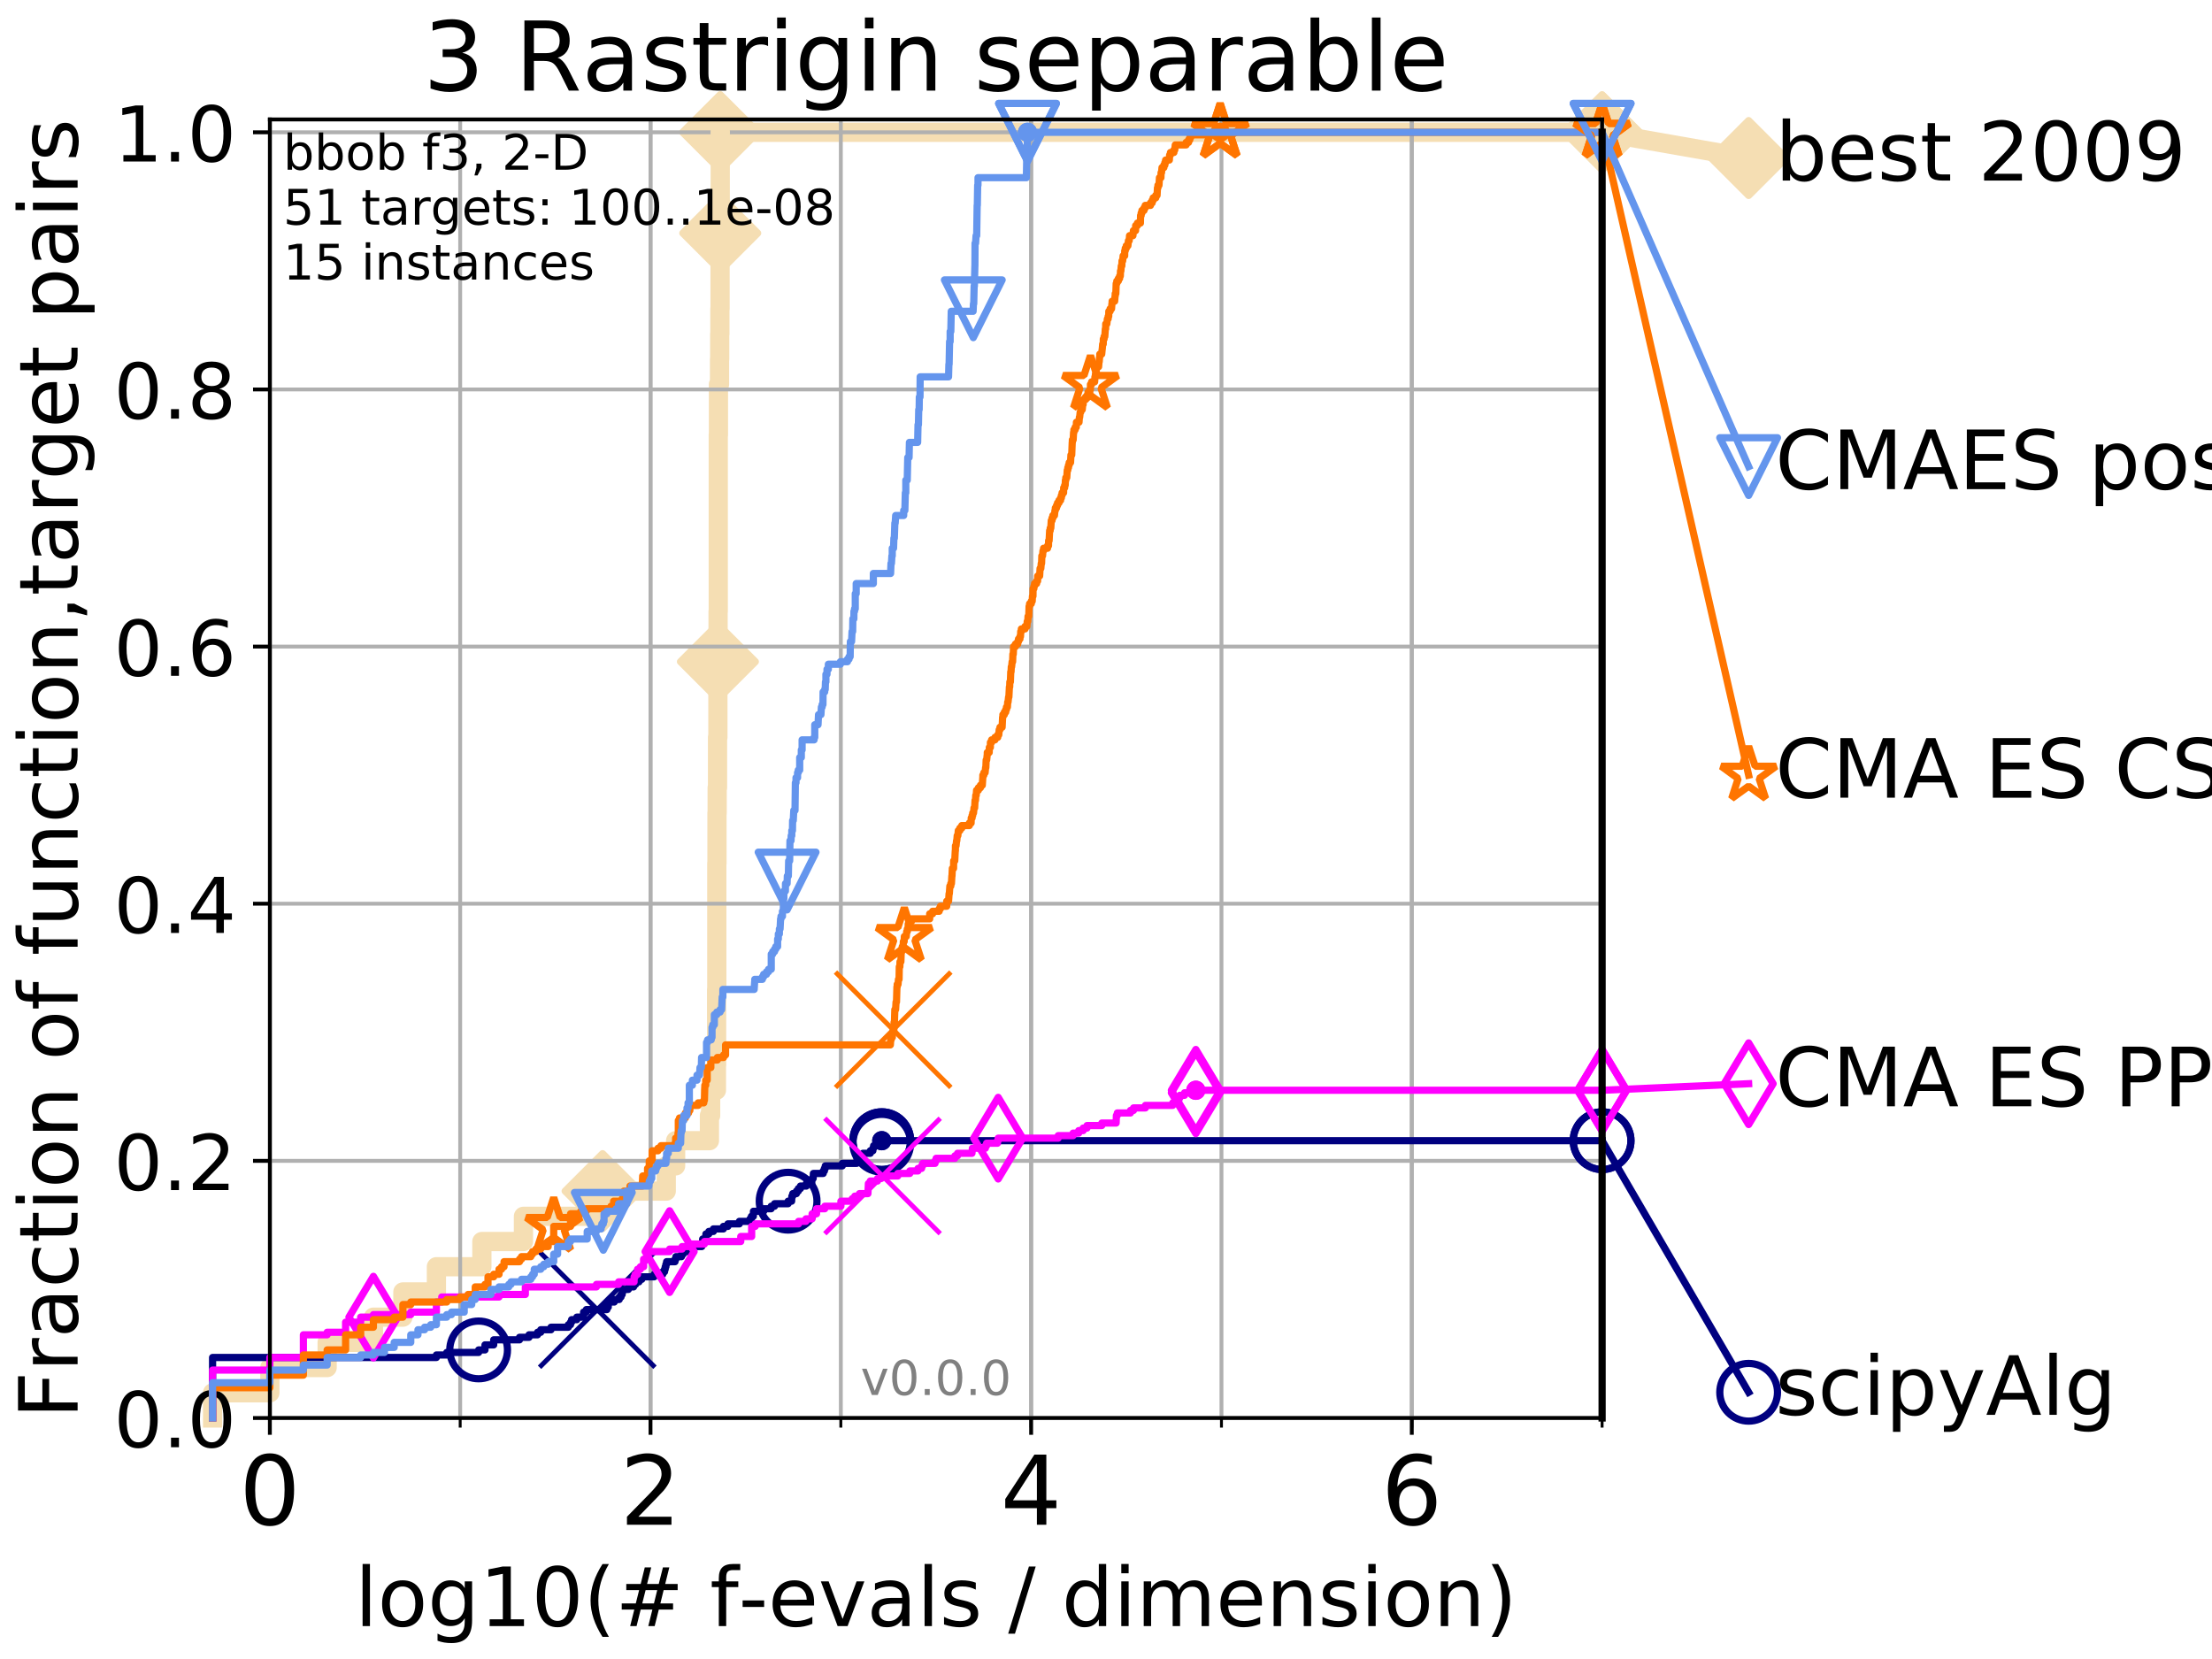 <?xml version="1.0" encoding="utf-8" standalone="no"?>
<!DOCTYPE svg PUBLIC "-//W3C//DTD SVG 1.1//EN"
  "http://www.w3.org/Graphics/SVG/1.1/DTD/svg11.dtd">
<!-- Created with matplotlib (http://matplotlib.org/) -->
<svg height="345pt" version="1.1" viewBox="0 0 460 345" width="460pt" xmlns="http://www.w3.org/2000/svg" xmlns:xlink="http://www.w3.org/1999/xlink">
 <defs>
  <style type="text/css">
*{stroke-linecap:butt;stroke-linejoin:round;}
  </style>
 </defs>
 <g id="figure_1">
  <g id="patch_1">
   <path d="M 0 345.6 
L 460.8 345.6 
L 460.8 0 
L 0 0 
z
" style="fill:#ffffff;"/>
  </g>
  <g id="axes_1">
   <g id="patch_2">
    <path d="M 56.12 294.88 
L 333.168 294.88 
L 333.168 24.84 
L 56.12 24.84 
z
" style="fill:#ffffff;"/>
   </g>
   <g id="line2d_1">
    <path d="M 44.206 294.88 
L 44.206 289.638 
L 56.12 289.638 
L 56.12 284.395 
L 68.034 284.395 
L 68.034 279.153 
L 77.653 279.153 
L 77.653 273.91 
L 83.784 273.91 
L 83.784 268.668 
L 90.753 268.668 
L 90.753 263.425 
L 100.208 263.425 
L 100.208 258.183 
L 108.856 258.183 
L 108.856 252.94 
L 125.31 252.94 
L 125.31 247.698 
L 138.553 247.698 
L 138.553 242.455 
L 140.499 242.455 
L 140.499 237.213 
L 147.531 237.213 
L 147.531 231.97 
L 147.782 231.97 
L 147.782 226.728 
L 148.985 226.728 
L 148.985 221.485 
L 149.023 221.485 
L 149.023 205.758 
L 149.062 205.758 
L 149.062 179.546 
L 149.1 179.546 
L 149.1 169.061 
L 149.139 169.061 
L 149.139 163.818 
L 149.215 163.818 
L 149.215 153.333 
L 149.292 153.333 
L 149.292 137.606 
L 149.33 137.606 
L 149.33 127.121 
L 149.367 127.121 
L 149.367 90.423 
L 149.405 90.423 
L 149.405 79.938 
L 149.63 79.938 
L 149.63 74.696 
L 149.668 74.696 
L 149.668 69.453 
L 149.705 69.453 
L 149.705 64.211 
L 149.742 64.211 
L 149.742 48.484 
L 149.779 48.484 
L 149.779 27.514 
L 333.168 27.514 
" style="fill:none;stroke:#f5deb3;stroke-linecap:square;stroke-width:4;"/>
   </g>
   <g id="line2d_2">
    <defs>
     <path d="M -0 7.778 
L 7.778 0 
L 0 -7.778 
L -7.778 -0 
z
" id="m79a1338b40" style="stroke:#f5deb3;stroke-linejoin:miter;stroke-width:1.5;"/>
    </defs>
    <g>
     <use style="fill:#f5deb3;stroke:#f5deb3;stroke-linejoin:miter;stroke-width:1.5;" x="125.31" xlink:href="#m79a1338b40" y="247.698"/>
     <use style="fill:#f5deb3;stroke:#f5deb3;stroke-linejoin:miter;stroke-width:1.5;" x="149.292" xlink:href="#m79a1338b40" y="137.606"/>
     <use style="fill:#f5deb3;stroke:#f5deb3;stroke-linejoin:miter;stroke-width:1.5;" x="149.779" xlink:href="#m79a1338b40" y="48.484"/>
     <use style="fill:#f5deb3;stroke:#f5deb3;stroke-linejoin:miter;stroke-width:1.5;" x="149.779" xlink:href="#m79a1338b40" y="27.514"/>
     <use style="fill:#f5deb3;stroke:#f5deb3;stroke-linejoin:miter;stroke-width:1.5;" x="149.779" xlink:href="#m79a1338b40" y="27.514"/>
     <use style="fill:#f5deb3;stroke:#f5deb3;stroke-linejoin:miter;stroke-width:1.5;" x="333.168" xlink:href="#m79a1338b40" y="27.514"/>
    </g>
   </g>
   <g id="line2d_3">
    <path style="fill:none;stroke:#f5deb3;stroke-linecap:square;stroke-width:4;"/>
    <g/>
   </g>
   <g id="line2d_4">
    <path d="M 333.168 27.514 
L 363.643 32.861 
" style="fill:none;stroke:#f5deb3;stroke-linecap:square;stroke-width:4;"/>
    <g>
     <use style="fill:#f5deb3;stroke:#f5deb3;stroke-linejoin:miter;stroke-width:1.5;" x="333.168" xlink:href="#m79a1338b40" y="27.514"/>
     <use style="fill:#f5deb3;stroke:#f5deb3;stroke-linejoin:miter;stroke-width:1.5;" x="363.643" xlink:href="#m79a1338b40" y="32.861"/>
    </g>
   </g>
   <g id="matplotlib.axis_1">
    <g id="xtick_1">
     <g id="line2d_5">
      <path clip-path="url(#p1cc704adb8)" d="M 56.12 294.88 
L 56.12 24.84 
" style="fill:none;stroke:#b0b0b0;stroke-linecap:square;stroke-width:0.8;"/>
     </g>
     <g id="line2d_6">
      <defs>
       <path d="M 0 0 
L 0 3.5 
" id="m7a7ffa3039" style="stroke:#000000;stroke-width:0.8;"/>
      </defs>
      <g>
       <use style="stroke:#000000;stroke-width:0.8;" x="56.12" xlink:href="#m7a7ffa3039" y="294.88"/>
      </g>
     </g>
     <g id="text_1">
      <!-- 0 -->
      <defs>
       <path d="M 31.781 66.406 
Q 24.172 66.406 20.328 58.906 
Q 16.5 51.422 16.5 36.375 
Q 16.5 21.391 20.328 13.891 
Q 24.172 6.391 31.781 6.391 
Q 39.453 6.391 43.281 13.891 
Q 47.125 21.391 47.125 36.375 
Q 47.125 51.422 43.281 58.906 
Q 39.453 66.406 31.781 66.406 
z
M 31.781 74.219 
Q 44.047 74.219 50.516 64.516 
Q 56.984 54.828 56.984 36.375 
Q 56.984 17.969 50.516 8.266 
Q 44.047 -1.422 31.781 -1.422 
Q 19.531 -1.422 13.062 8.266 
Q 6.594 17.969 6.594 36.375 
Q 6.594 54.828 13.062 64.516 
Q 19.531 74.219 31.781 74.219 
z
" id="DejaVuSans-30"/>
      </defs>
      <g transform="translate(49.758 317.077)scale(0.2 -0.2)">
       <use xlink:href="#DejaVuSans-30"/>
      </g>
     </g>
    </g>
    <g id="xtick_2">
     <g id="line2d_7">
      <path clip-path="url(#p1cc704adb8)" d="M 135.277 294.88 
L 135.277 24.84 
" style="fill:none;stroke:#b0b0b0;stroke-linecap:square;stroke-width:0.8;"/>
     </g>
     <g id="line2d_8">
      <g>
       <use style="stroke:#000000;stroke-width:0.8;" x="135.277" xlink:href="#m7a7ffa3039" y="294.88"/>
      </g>
     </g>
     <g id="text_2">
      <!-- 2 -->
      <defs>
       <path d="M 19.188 8.297 
L 53.609 8.297 
L 53.609 0 
L 7.328 0 
L 7.328 8.297 
Q 12.938 14.109 22.625 23.891 
Q 32.328 33.688 34.812 36.531 
Q 39.547 41.844 41.422 45.531 
Q 43.312 49.219 43.312 52.781 
Q 43.312 58.594 39.234 62.25 
Q 35.156 65.922 28.609 65.922 
Q 23.969 65.922 18.812 64.312 
Q 13.672 62.703 7.812 59.422 
L 7.812 69.391 
Q 13.766 71.781 18.938 73 
Q 24.125 74.219 28.422 74.219 
Q 39.75 74.219 46.484 68.547 
Q 53.219 62.891 53.219 53.422 
Q 53.219 48.922 51.531 44.891 
Q 49.859 40.875 45.406 35.406 
Q 44.188 33.984 37.641 27.219 
Q 31.109 20.453 19.188 8.297 
z
" id="DejaVuSans-32"/>
      </defs>
      <g transform="translate(128.914 317.077)scale(0.2 -0.2)">
       <use xlink:href="#DejaVuSans-32"/>
      </g>
     </g>
    </g>
    <g id="xtick_3">
     <g id="line2d_9">
      <path clip-path="url(#p1cc704adb8)" d="M 214.433 294.88 
L 214.433 24.84 
" style="fill:none;stroke:#b0b0b0;stroke-linecap:square;stroke-width:0.8;"/>
     </g>
     <g id="line2d_10">
      <g>
       <use style="stroke:#000000;stroke-width:0.8;" x="214.433" xlink:href="#m7a7ffa3039" y="294.88"/>
      </g>
     </g>
     <g id="text_3">
      <!-- 4 -->
      <defs>
       <path d="M 37.797 64.312 
L 12.891 25.391 
L 37.797 25.391 
z
M 35.203 72.906 
L 47.609 72.906 
L 47.609 25.391 
L 58.016 25.391 
L 58.016 17.188 
L 47.609 17.188 
L 47.609 0 
L 37.797 0 
L 37.797 17.188 
L 4.891 17.188 
L 4.891 26.703 
z
" id="DejaVuSans-34"/>
      </defs>
      <g transform="translate(208.071 317.077)scale(0.2 -0.2)">
       <use xlink:href="#DejaVuSans-34"/>
      </g>
     </g>
    </g>
    <g id="xtick_4">
     <g id="line2d_11">
      <path clip-path="url(#p1cc704adb8)" d="M 293.59 294.88 
L 293.59 24.84 
" style="fill:none;stroke:#b0b0b0;stroke-linecap:square;stroke-width:0.8;"/>
     </g>
     <g id="line2d_12">
      <g>
       <use style="stroke:#000000;stroke-width:0.8;" x="293.59" xlink:href="#m7a7ffa3039" y="294.88"/>
      </g>
     </g>
     <g id="text_4">
      <!-- 6 -->
      <defs>
       <path d="M 33.016 40.375 
Q 26.375 40.375 22.484 35.828 
Q 18.609 31.297 18.609 23.391 
Q 18.609 15.531 22.484 10.953 
Q 26.375 6.391 33.016 6.391 
Q 39.656 6.391 43.531 10.953 
Q 47.406 15.531 47.406 23.391 
Q 47.406 31.297 43.531 35.828 
Q 39.656 40.375 33.016 40.375 
z
M 52.594 71.297 
L 52.594 62.312 
Q 48.875 64.062 45.094 64.984 
Q 41.312 65.922 37.594 65.922 
Q 27.828 65.922 22.672 59.328 
Q 17.531 52.734 16.797 39.406 
Q 19.672 43.656 24.016 45.922 
Q 28.375 48.188 33.594 48.188 
Q 44.578 48.188 50.953 41.516 
Q 57.328 34.859 57.328 23.391 
Q 57.328 12.156 50.688 5.359 
Q 44.047 -1.422 33.016 -1.422 
Q 20.359 -1.422 13.672 8.266 
Q 6.984 17.969 6.984 36.375 
Q 6.984 53.656 15.188 63.938 
Q 23.391 74.219 37.203 74.219 
Q 40.922 74.219 44.703 73.484 
Q 48.484 72.75 52.594 71.297 
z
" id="DejaVuSans-36"/>
      </defs>
      <g transform="translate(287.227 317.077)scale(0.2 -0.2)">
       <use xlink:href="#DejaVuSans-36"/>
      </g>
     </g>
    </g>
    <g id="xtick_5">
     <g id="line2d_13">
      <path clip-path="url(#p1cc704adb8)" d="M 56.12 294.88 
L 56.12 24.84 
" style="fill:none;stroke:#b0b0b0;stroke-linecap:square;stroke-width:0.8;"/>
     </g>
     <g id="line2d_14">
      <defs>
       <path d="M 0 0 
L 0 2 
" id="m68a6d2174a" style="stroke:#000000;stroke-width:0.6;"/>
      </defs>
      <g>
       <use style="stroke:#000000;stroke-width:0.6;" x="56.12" xlink:href="#m68a6d2174a" y="294.88"/>
      </g>
     </g>
    </g>
    <g id="xtick_6">
     <g id="line2d_15">
      <path clip-path="url(#p1cc704adb8)" d="M 95.698 294.88 
L 95.698 24.84 
" style="fill:none;stroke:#b0b0b0;stroke-linecap:square;stroke-width:0.8;"/>
     </g>
     <g id="line2d_16">
      <g>
       <use style="stroke:#000000;stroke-width:0.6;" x="95.698" xlink:href="#m68a6d2174a" y="294.88"/>
      </g>
     </g>
    </g>
    <g id="xtick_7">
     <g id="line2d_17">
      <path clip-path="url(#p1cc704adb8)" d="M 135.277 294.88 
L 135.277 24.84 
" style="fill:none;stroke:#b0b0b0;stroke-linecap:square;stroke-width:0.8;"/>
     </g>
     <g id="line2d_18">
      <g>
       <use style="stroke:#000000;stroke-width:0.6;" x="135.277" xlink:href="#m68a6d2174a" y="294.88"/>
      </g>
     </g>
    </g>
    <g id="xtick_8">
     <g id="line2d_19">
      <path clip-path="url(#p1cc704adb8)" d="M 174.855 294.88 
L 174.855 24.84 
" style="fill:none;stroke:#b0b0b0;stroke-linecap:square;stroke-width:0.8;"/>
     </g>
     <g id="line2d_20">
      <g>
       <use style="stroke:#000000;stroke-width:0.6;" x="174.855" xlink:href="#m68a6d2174a" y="294.88"/>
      </g>
     </g>
    </g>
    <g id="xtick_9">
     <g id="line2d_21">
      <path clip-path="url(#p1cc704adb8)" d="M 214.433 294.88 
L 214.433 24.84 
" style="fill:none;stroke:#b0b0b0;stroke-linecap:square;stroke-width:0.8;"/>
     </g>
     <g id="line2d_22">
      <g>
       <use style="stroke:#000000;stroke-width:0.6;" x="214.433" xlink:href="#m68a6d2174a" y="294.88"/>
      </g>
     </g>
    </g>
    <g id="xtick_10">
     <g id="line2d_23">
      <path clip-path="url(#p1cc704adb8)" d="M 254.011 294.88 
L 254.011 24.84 
" style="fill:none;stroke:#b0b0b0;stroke-linecap:square;stroke-width:0.8;"/>
     </g>
     <g id="line2d_24">
      <g>
       <use style="stroke:#000000;stroke-width:0.6;" x="254.011" xlink:href="#m68a6d2174a" y="294.88"/>
      </g>
     </g>
    </g>
    <g id="xtick_11">
     <g id="line2d_25">
      <path clip-path="url(#p1cc704adb8)" d="M 293.59 294.88 
L 293.59 24.84 
" style="fill:none;stroke:#b0b0b0;stroke-linecap:square;stroke-width:0.8;"/>
     </g>
     <g id="line2d_26">
      <g>
       <use style="stroke:#000000;stroke-width:0.6;" x="293.59" xlink:href="#m68a6d2174a" y="294.88"/>
      </g>
     </g>
    </g>
    <g id="xtick_12">
     <g id="line2d_27">
      <path clip-path="url(#p1cc704adb8)" d="M 333.168 294.88 
L 333.168 24.84 
" style="fill:none;stroke:#b0b0b0;stroke-linecap:square;stroke-width:0.8;"/>
     </g>
     <g id="line2d_28">
      <g>
       <use style="stroke:#000000;stroke-width:0.6;" x="333.168" xlink:href="#m68a6d2174a" y="294.88"/>
      </g>
     </g>
    </g>
    <g id="text_5">
     <!-- log10(# f-evals / dimension) -->
     <defs>
      <path d="M 9.422 75.984 
L 18.406 75.984 
L 18.406 0 
L 9.422 0 
z
" id="DejaVuSans-6c"/>
      <path d="M 30.609 48.391 
Q 23.391 48.391 19.188 42.75 
Q 14.984 37.109 14.984 27.297 
Q 14.984 17.484 19.156 11.844 
Q 23.344 6.203 30.609 6.203 
Q 37.797 6.203 41.984 11.859 
Q 46.188 17.531 46.188 27.297 
Q 46.188 37.016 41.984 42.703 
Q 37.797 48.391 30.609 48.391 
z
M 30.609 56 
Q 42.328 56 49.016 48.375 
Q 55.719 40.766 55.719 27.297 
Q 55.719 13.875 49.016 6.219 
Q 42.328 -1.422 30.609 -1.422 
Q 18.844 -1.422 12.172 6.219 
Q 5.516 13.875 5.516 27.297 
Q 5.516 40.766 12.172 48.375 
Q 18.844 56 30.609 56 
z
" id="DejaVuSans-6f"/>
      <path d="M 45.406 27.984 
Q 45.406 37.75 41.375 43.109 
Q 37.359 48.484 30.078 48.484 
Q 22.859 48.484 18.828 43.109 
Q 14.797 37.75 14.797 27.984 
Q 14.797 18.266 18.828 12.891 
Q 22.859 7.516 30.078 7.516 
Q 37.359 7.516 41.375 12.891 
Q 45.406 18.266 45.406 27.984 
z
M 54.391 6.781 
Q 54.391 -7.172 48.188 -13.984 
Q 42 -20.797 29.203 -20.797 
Q 24.469 -20.797 20.266 -20.094 
Q 16.062 -19.391 12.109 -17.922 
L 12.109 -9.188 
Q 16.062 -11.328 19.922 -12.344 
Q 23.781 -13.375 27.781 -13.375 
Q 36.625 -13.375 41.016 -8.766 
Q 45.406 -4.156 45.406 5.172 
L 45.406 9.625 
Q 42.625 4.781 38.281 2.391 
Q 33.938 0 27.875 0 
Q 17.828 0 11.672 7.656 
Q 5.516 15.328 5.516 27.984 
Q 5.516 40.672 11.672 48.328 
Q 17.828 56 27.875 56 
Q 33.938 56 38.281 53.609 
Q 42.625 51.219 45.406 46.391 
L 45.406 54.688 
L 54.391 54.688 
z
" id="DejaVuSans-67"/>
      <path d="M 12.406 8.297 
L 28.516 8.297 
L 28.516 63.922 
L 10.984 60.406 
L 10.984 69.391 
L 28.422 72.906 
L 38.281 72.906 
L 38.281 8.297 
L 54.391 8.297 
L 54.391 0 
L 12.406 0 
z
" id="DejaVuSans-31"/>
      <path d="M 31 75.875 
Q 24.469 64.656 21.281 53.656 
Q 18.109 42.672 18.109 31.391 
Q 18.109 20.125 21.312 9.062 
Q 24.516 -2 31 -13.188 
L 23.188 -13.188 
Q 15.875 -1.703 12.234 9.375 
Q 8.594 20.453 8.594 31.391 
Q 8.594 42.281 12.203 53.312 
Q 15.828 64.359 23.188 75.875 
z
" id="DejaVuSans-28"/>
      <path d="M 51.125 44 
L 36.922 44 
L 32.812 27.688 
L 47.125 27.688 
z
M 43.797 71.781 
L 38.719 51.516 
L 52.984 51.516 
L 58.109 71.781 
L 65.922 71.781 
L 60.891 51.516 
L 76.125 51.516 
L 76.125 44 
L 58.984 44 
L 54.984 27.688 
L 70.516 27.688 
L 70.516 20.219 
L 53.078 20.219 
L 48 0 
L 40.188 0 
L 45.219 20.219 
L 30.906 20.219 
L 25.875 0 
L 18.016 0 
L 23.094 20.219 
L 7.719 20.219 
L 7.719 27.688 
L 24.906 27.688 
L 29 44 
L 13.281 44 
L 13.281 51.516 
L 30.906 51.516 
L 35.891 71.781 
z
" id="DejaVuSans-23"/>
      <path id="DejaVuSans-20"/>
      <path d="M 37.109 75.984 
L 37.109 68.5 
L 28.516 68.5 
Q 23.688 68.5 21.797 66.547 
Q 19.922 64.594 19.922 59.516 
L 19.922 54.688 
L 34.719 54.688 
L 34.719 47.703 
L 19.922 47.703 
L 19.922 0 
L 10.891 0 
L 10.891 47.703 
L 2.297 47.703 
L 2.297 54.688 
L 10.891 54.688 
L 10.891 58.5 
Q 10.891 67.625 15.141 71.797 
Q 19.391 75.984 28.609 75.984 
z
" id="DejaVuSans-66"/>
      <path d="M 4.891 31.391 
L 31.203 31.391 
L 31.203 23.391 
L 4.891 23.391 
z
" id="DejaVuSans-2d"/>
      <path d="M 56.203 29.594 
L 56.203 25.203 
L 14.891 25.203 
Q 15.484 15.922 20.484 11.062 
Q 25.484 6.203 34.422 6.203 
Q 39.594 6.203 44.453 7.469 
Q 49.312 8.734 54.109 11.281 
L 54.109 2.781 
Q 49.266 0.734 44.188 -0.344 
Q 39.109 -1.422 33.891 -1.422 
Q 20.797 -1.422 13.156 6.188 
Q 5.516 13.812 5.516 26.812 
Q 5.516 40.234 12.766 48.109 
Q 20.016 56 32.328 56 
Q 43.359 56 49.781 48.891 
Q 56.203 41.797 56.203 29.594 
z
M 47.219 32.234 
Q 47.125 39.594 43.094 43.984 
Q 39.062 48.391 32.422 48.391 
Q 24.906 48.391 20.391 44.141 
Q 15.875 39.891 15.188 32.172 
z
" id="DejaVuSans-65"/>
      <path d="M 2.984 54.688 
L 12.5 54.688 
L 29.594 8.797 
L 46.688 54.688 
L 56.203 54.688 
L 35.688 0 
L 23.484 0 
z
" id="DejaVuSans-76"/>
      <path d="M 34.281 27.484 
Q 23.391 27.484 19.188 25 
Q 14.984 22.516 14.984 16.5 
Q 14.984 11.719 18.141 8.906 
Q 21.297 6.109 26.703 6.109 
Q 34.188 6.109 38.703 11.406 
Q 43.219 16.703 43.219 25.484 
L 43.219 27.484 
z
M 52.203 31.203 
L 52.203 0 
L 43.219 0 
L 43.219 8.297 
Q 40.141 3.328 35.547 0.953 
Q 30.953 -1.422 24.312 -1.422 
Q 15.922 -1.422 10.953 3.297 
Q 6 8.016 6 15.922 
Q 6 25.141 12.172 29.828 
Q 18.359 34.516 30.609 34.516 
L 43.219 34.516 
L 43.219 35.406 
Q 43.219 41.609 39.141 45 
Q 35.062 48.391 27.688 48.391 
Q 23 48.391 18.547 47.266 
Q 14.109 46.141 10.016 43.891 
L 10.016 52.203 
Q 14.938 54.109 19.578 55.047 
Q 24.219 56 28.609 56 
Q 40.484 56 46.344 49.844 
Q 52.203 43.703 52.203 31.203 
z
" id="DejaVuSans-61"/>
      <path d="M 44.281 53.078 
L 44.281 44.578 
Q 40.484 46.531 36.375 47.5 
Q 32.281 48.484 27.875 48.484 
Q 21.188 48.484 17.844 46.438 
Q 14.5 44.391 14.5 40.281 
Q 14.5 37.156 16.891 35.375 
Q 19.281 33.594 26.516 31.984 
L 29.594 31.297 
Q 39.156 29.25 43.188 25.516 
Q 47.219 21.781 47.219 15.094 
Q 47.219 7.469 41.188 3.016 
Q 35.156 -1.422 24.609 -1.422 
Q 20.219 -1.422 15.453 -0.562 
Q 10.688 0.297 5.422 2 
L 5.422 11.281 
Q 10.406 8.688 15.234 7.391 
Q 20.062 6.109 24.812 6.109 
Q 31.156 6.109 34.562 8.281 
Q 37.984 10.453 37.984 14.406 
Q 37.984 18.062 35.516 20.016 
Q 33.062 21.969 24.703 23.781 
L 21.578 24.516 
Q 13.234 26.266 9.516 29.906 
Q 5.812 33.547 5.812 39.891 
Q 5.812 47.609 11.281 51.797 
Q 16.75 56 26.812 56 
Q 31.781 56 36.172 55.266 
Q 40.578 54.547 44.281 53.078 
z
" id="DejaVuSans-73"/>
      <path d="M 25.391 72.906 
L 33.688 72.906 
L 8.297 -9.281 
L 0 -9.281 
z
" id="DejaVuSans-2f"/>
      <path d="M 45.406 46.391 
L 45.406 75.984 
L 54.391 75.984 
L 54.391 0 
L 45.406 0 
L 45.406 8.203 
Q 42.578 3.328 38.25 0.953 
Q 33.938 -1.422 27.875 -1.422 
Q 17.969 -1.422 11.734 6.484 
Q 5.516 14.406 5.516 27.297 
Q 5.516 40.188 11.734 48.094 
Q 17.969 56 27.875 56 
Q 33.938 56 38.25 53.625 
Q 42.578 51.266 45.406 46.391 
z
M 14.797 27.297 
Q 14.797 17.391 18.875 11.75 
Q 22.953 6.109 30.078 6.109 
Q 37.203 6.109 41.297 11.75 
Q 45.406 17.391 45.406 27.297 
Q 45.406 37.203 41.297 42.844 
Q 37.203 48.484 30.078 48.484 
Q 22.953 48.484 18.875 42.844 
Q 14.797 37.203 14.797 27.297 
z
" id="DejaVuSans-64"/>
      <path d="M 9.422 54.688 
L 18.406 54.688 
L 18.406 0 
L 9.422 0 
z
M 9.422 75.984 
L 18.406 75.984 
L 18.406 64.594 
L 9.422 64.594 
z
" id="DejaVuSans-69"/>
      <path d="M 52 44.188 
Q 55.375 50.25 60.062 53.125 
Q 64.75 56 71.094 56 
Q 79.641 56 84.281 50.016 
Q 88.922 44.047 88.922 33.016 
L 88.922 0 
L 79.891 0 
L 79.891 32.719 
Q 79.891 40.578 77.094 44.375 
Q 74.312 48.188 68.609 48.188 
Q 61.625 48.188 57.562 43.547 
Q 53.516 38.922 53.516 30.906 
L 53.516 0 
L 44.484 0 
L 44.484 32.719 
Q 44.484 40.625 41.703 44.406 
Q 38.922 48.188 33.109 48.188 
Q 26.219 48.188 22.156 43.531 
Q 18.109 38.875 18.109 30.906 
L 18.109 0 
L 9.078 0 
L 9.078 54.688 
L 18.109 54.688 
L 18.109 46.188 
Q 21.188 51.219 25.484 53.609 
Q 29.781 56 35.688 56 
Q 41.656 56 45.828 52.969 
Q 50 49.953 52 44.188 
z
" id="DejaVuSans-6d"/>
      <path d="M 54.891 33.016 
L 54.891 0 
L 45.906 0 
L 45.906 32.719 
Q 45.906 40.484 42.875 44.328 
Q 39.844 48.188 33.797 48.188 
Q 26.516 48.188 22.312 43.547 
Q 18.109 38.922 18.109 30.906 
L 18.109 0 
L 9.078 0 
L 9.078 54.688 
L 18.109 54.688 
L 18.109 46.188 
Q 21.344 51.125 25.703 53.562 
Q 30.078 56 35.797 56 
Q 45.219 56 50.047 50.172 
Q 54.891 44.344 54.891 33.016 
z
" id="DejaVuSans-6e"/>
      <path d="M 8.016 75.875 
L 15.828 75.875 
Q 23.141 64.359 26.781 53.312 
Q 30.422 42.281 30.422 31.391 
Q 30.422 20.453 26.781 9.375 
Q 23.141 -1.703 15.828 -13.188 
L 8.016 -13.188 
Q 14.5 -2 17.703 9.062 
Q 20.906 20.125 20.906 31.391 
Q 20.906 42.672 17.703 53.656 
Q 14.5 64.656 8.016 75.875 
z
" id="DejaVuSans-29"/>
     </defs>
     <g transform="translate(73.803 338.154)scale(0.17 -0.17)">
      <use xlink:href="#DejaVuSans-6c"/>
      <use x="27.783" xlink:href="#DejaVuSans-6f"/>
      <use x="88.965" xlink:href="#DejaVuSans-67"/>
      <use x="152.441" xlink:href="#DejaVuSans-31"/>
      <use x="216.064" xlink:href="#DejaVuSans-30"/>
      <use x="279.688" xlink:href="#DejaVuSans-28"/>
      <use x="318.701" xlink:href="#DejaVuSans-23"/>
      <use x="402.49" xlink:href="#DejaVuSans-20"/>
      <use x="434.277" xlink:href="#DejaVuSans-66"/>
      <use x="469.404" xlink:href="#DejaVuSans-2d"/>
      <use x="505.488" xlink:href="#DejaVuSans-65"/>
      <use x="567.012" xlink:href="#DejaVuSans-76"/>
      <use x="626.191" xlink:href="#DejaVuSans-61"/>
      <use x="687.471" xlink:href="#DejaVuSans-6c"/>
      <use x="715.254" xlink:href="#DejaVuSans-73"/>
      <use x="767.354" xlink:href="#DejaVuSans-20"/>
      <use x="799.141" xlink:href="#DejaVuSans-2f"/>
      <use x="832.832" xlink:href="#DejaVuSans-20"/>
      <use x="864.619" xlink:href="#DejaVuSans-64"/>
      <use x="928.096" xlink:href="#DejaVuSans-69"/>
      <use x="955.879" xlink:href="#DejaVuSans-6d"/>
      <use x="1053.291" xlink:href="#DejaVuSans-65"/>
      <use x="1114.814" xlink:href="#DejaVuSans-6e"/>
      <use x="1178.193" xlink:href="#DejaVuSans-73"/>
      <use x="1230.293" xlink:href="#DejaVuSans-69"/>
      <use x="1258.076" xlink:href="#DejaVuSans-6f"/>
      <use x="1319.258" xlink:href="#DejaVuSans-6e"/>
      <use x="1382.637" xlink:href="#DejaVuSans-29"/>
     </g>
    </g>
   </g>
   <g id="matplotlib.axis_2">
    <g id="ytick_1">
     <g id="line2d_29">
      <path clip-path="url(#p1cc704adb8)" d="M 56.12 294.88 
L 333.168 294.88 
" style="fill:none;stroke:#b0b0b0;stroke-linecap:square;stroke-width:0.8;"/>
     </g>
     <g id="line2d_30">
      <defs>
       <path d="M 0 0 
L -3.5 0 
" id="m97f3da5760" style="stroke:#000000;stroke-width:0.8;"/>
      </defs>
      <g>
       <use style="stroke:#000000;stroke-width:0.8;" x="56.12" xlink:href="#m97f3da5760" y="294.88"/>
      </g>
     </g>
     <g id="text_6">
      <!-- 0.0 -->
      <defs>
       <path d="M 10.688 12.406 
L 21 12.406 
L 21 0 
L 10.688 0 
z
" id="DejaVuSans-2e"/>
      </defs>
      <g transform="translate(23.675 300.959)scale(0.16 -0.16)">
       <use xlink:href="#DejaVuSans-30"/>
       <use x="63.623" xlink:href="#DejaVuSans-2e"/>
       <use x="95.41" xlink:href="#DejaVuSans-30"/>
      </g>
     </g>
    </g>
    <g id="ytick_2">
     <g id="line2d_31">
      <path clip-path="url(#p1cc704adb8)" d="M 56.12 241.407 
L 333.168 241.407 
" style="fill:none;stroke:#b0b0b0;stroke-linecap:square;stroke-width:0.8;"/>
     </g>
     <g id="line2d_32">
      <g>
       <use style="stroke:#000000;stroke-width:0.8;" x="56.12" xlink:href="#m97f3da5760" y="241.407"/>
      </g>
     </g>
     <g id="text_7">
      <!-- 0.2 -->
      <g transform="translate(23.675 247.485)scale(0.16 -0.16)">
       <use xlink:href="#DejaVuSans-30"/>
       <use x="63.623" xlink:href="#DejaVuSans-2e"/>
       <use x="95.41" xlink:href="#DejaVuSans-32"/>
      </g>
     </g>
    </g>
    <g id="ytick_3">
     <g id="line2d_33">
      <path clip-path="url(#p1cc704adb8)" d="M 56.12 187.933 
L 333.168 187.933 
" style="fill:none;stroke:#b0b0b0;stroke-linecap:square;stroke-width:0.8;"/>
     </g>
     <g id="line2d_34">
      <g>
       <use style="stroke:#000000;stroke-width:0.8;" x="56.12" xlink:href="#m97f3da5760" y="187.933"/>
      </g>
     </g>
     <g id="text_8">
      <!-- 0.4 -->
      <g transform="translate(23.675 194.012)scale(0.16 -0.16)">
       <use xlink:href="#DejaVuSans-30"/>
       <use x="63.623" xlink:href="#DejaVuSans-2e"/>
       <use x="95.41" xlink:href="#DejaVuSans-34"/>
      </g>
     </g>
    </g>
    <g id="ytick_4">
     <g id="line2d_35">
      <path clip-path="url(#p1cc704adb8)" d="M 56.12 134.46 
L 333.168 134.46 
" style="fill:none;stroke:#b0b0b0;stroke-linecap:square;stroke-width:0.8;"/>
     </g>
     <g id="line2d_36">
      <g>
       <use style="stroke:#000000;stroke-width:0.8;" x="56.12" xlink:href="#m97f3da5760" y="134.46"/>
      </g>
     </g>
     <g id="text_9">
      <!-- 0.6 -->
      <g transform="translate(23.675 140.539)scale(0.16 -0.16)">
       <use xlink:href="#DejaVuSans-30"/>
       <use x="63.623" xlink:href="#DejaVuSans-2e"/>
       <use x="95.41" xlink:href="#DejaVuSans-36"/>
      </g>
     </g>
    </g>
    <g id="ytick_5">
     <g id="line2d_37">
      <path clip-path="url(#p1cc704adb8)" d="M 56.12 80.987 
L 333.168 80.987 
" style="fill:none;stroke:#b0b0b0;stroke-linecap:square;stroke-width:0.8;"/>
     </g>
     <g id="line2d_38">
      <g>
       <use style="stroke:#000000;stroke-width:0.8;" x="56.12" xlink:href="#m97f3da5760" y="80.987"/>
      </g>
     </g>
     <g id="text_10">
      <!-- 0.8 -->
      <defs>
       <path d="M 31.781 34.625 
Q 24.75 34.625 20.719 30.859 
Q 16.703 27.094 16.703 20.516 
Q 16.703 13.922 20.719 10.156 
Q 24.75 6.391 31.781 6.391 
Q 38.812 6.391 42.859 10.172 
Q 46.922 13.969 46.922 20.516 
Q 46.922 27.094 42.891 30.859 
Q 38.875 34.625 31.781 34.625 
z
M 21.922 38.812 
Q 15.578 40.375 12.031 44.719 
Q 8.5 49.078 8.5 55.328 
Q 8.5 64.062 14.719 69.141 
Q 20.953 74.219 31.781 74.219 
Q 42.672 74.219 48.875 69.141 
Q 55.078 64.062 55.078 55.328 
Q 55.078 49.078 51.531 44.719 
Q 48 40.375 41.703 38.812 
Q 48.828 37.156 52.797 32.312 
Q 56.781 27.484 56.781 20.516 
Q 56.781 9.906 50.312 4.234 
Q 43.844 -1.422 31.781 -1.422 
Q 19.734 -1.422 13.25 4.234 
Q 6.781 9.906 6.781 20.516 
Q 6.781 27.484 10.781 32.312 
Q 14.797 37.156 21.922 38.812 
z
M 18.312 54.391 
Q 18.312 48.734 21.844 45.562 
Q 25.391 42.391 31.781 42.391 
Q 38.141 42.391 41.719 45.562 
Q 45.312 48.734 45.312 54.391 
Q 45.312 60.062 41.719 63.234 
Q 38.141 66.406 31.781 66.406 
Q 25.391 66.406 21.844 63.234 
Q 18.312 60.062 18.312 54.391 
z
" id="DejaVuSans-38"/>
      </defs>
      <g transform="translate(23.675 87.066)scale(0.16 -0.16)">
       <use xlink:href="#DejaVuSans-30"/>
       <use x="63.623" xlink:href="#DejaVuSans-2e"/>
       <use x="95.41" xlink:href="#DejaVuSans-38"/>
      </g>
     </g>
    </g>
    <g id="ytick_6">
     <g id="line2d_39">
      <path clip-path="url(#p1cc704adb8)" d="M 56.12 27.514 
L 333.168 27.514 
" style="fill:none;stroke:#b0b0b0;stroke-linecap:square;stroke-width:0.8;"/>
     </g>
     <g id="line2d_40">
      <g>
       <use style="stroke:#000000;stroke-width:0.8;" x="56.12" xlink:href="#m97f3da5760" y="27.514"/>
      </g>
     </g>
     <g id="text_11">
      <!-- 1.0 -->
      <g transform="translate(23.675 33.592)scale(0.16 -0.16)">
       <use xlink:href="#DejaVuSans-31"/>
       <use x="63.623" xlink:href="#DejaVuSans-2e"/>
       <use x="95.41" xlink:href="#DejaVuSans-30"/>
      </g>
     </g>
    </g>
    <g id="text_12">
     <!-- Fraction of function,target pairs -->
     <defs>
      <path d="M 9.812 72.906 
L 51.703 72.906 
L 51.703 64.594 
L 19.672 64.594 
L 19.672 43.109 
L 48.578 43.109 
L 48.578 34.812 
L 19.672 34.812 
L 19.672 0 
L 9.812 0 
z
" id="DejaVuSans-46"/>
      <path d="M 41.109 46.297 
Q 39.594 47.172 37.812 47.578 
Q 36.031 48 33.891 48 
Q 26.266 48 22.188 43.047 
Q 18.109 38.094 18.109 28.812 
L 18.109 0 
L 9.078 0 
L 9.078 54.688 
L 18.109 54.688 
L 18.109 46.188 
Q 20.953 51.172 25.484 53.578 
Q 30.031 56 36.531 56 
Q 37.453 56 38.578 55.875 
Q 39.703 55.766 41.062 55.516 
z
" id="DejaVuSans-72"/>
      <path d="M 48.781 52.594 
L 48.781 44.188 
Q 44.969 46.297 41.141 47.344 
Q 37.312 48.391 33.406 48.391 
Q 24.656 48.391 19.812 42.844 
Q 14.984 37.312 14.984 27.297 
Q 14.984 17.281 19.812 11.734 
Q 24.656 6.203 33.406 6.203 
Q 37.312 6.203 41.141 7.25 
Q 44.969 8.297 48.781 10.406 
L 48.781 2.094 
Q 45.016 0.344 40.984 -0.531 
Q 36.969 -1.422 32.422 -1.422 
Q 20.062 -1.422 12.781 6.344 
Q 5.516 14.109 5.516 27.297 
Q 5.516 40.672 12.859 48.328 
Q 20.219 56 33.016 56 
Q 37.156 56 41.109 55.141 
Q 45.062 54.297 48.781 52.594 
z
" id="DejaVuSans-63"/>
      <path d="M 18.312 70.219 
L 18.312 54.688 
L 36.812 54.688 
L 36.812 47.703 
L 18.312 47.703 
L 18.312 18.016 
Q 18.312 11.328 20.141 9.422 
Q 21.969 7.516 27.594 7.516 
L 36.812 7.516 
L 36.812 0 
L 27.594 0 
Q 17.188 0 13.234 3.875 
Q 9.281 7.766 9.281 18.016 
L 9.281 47.703 
L 2.688 47.703 
L 2.688 54.688 
L 9.281 54.688 
L 9.281 70.219 
z
" id="DejaVuSans-74"/>
      <path d="M 8.5 21.578 
L 8.5 54.688 
L 17.484 54.688 
L 17.484 21.922 
Q 17.484 14.156 20.5 10.266 
Q 23.531 6.391 29.594 6.391 
Q 36.859 6.391 41.078 11.031 
Q 45.312 15.672 45.312 23.688 
L 45.312 54.688 
L 54.297 54.688 
L 54.297 0 
L 45.312 0 
L 45.312 8.406 
Q 42.047 3.422 37.719 1 
Q 33.406 -1.422 27.688 -1.422 
Q 18.266 -1.422 13.375 4.438 
Q 8.5 10.297 8.5 21.578 
z
M 31.109 56 
z
" id="DejaVuSans-75"/>
      <path d="M 11.719 12.406 
L 22.016 12.406 
L 22.016 4 
L 14.016 -11.625 
L 7.719 -11.625 
L 11.719 4 
z
" id="DejaVuSans-2c"/>
      <path d="M 18.109 8.203 
L 18.109 -20.797 
L 9.078 -20.797 
L 9.078 54.688 
L 18.109 54.688 
L 18.109 46.391 
Q 20.953 51.266 25.266 53.625 
Q 29.594 56 35.594 56 
Q 45.562 56 51.781 48.094 
Q 58.016 40.188 58.016 27.297 
Q 58.016 14.406 51.781 6.484 
Q 45.562 -1.422 35.594 -1.422 
Q 29.594 -1.422 25.266 0.953 
Q 20.953 3.328 18.109 8.203 
z
M 48.688 27.297 
Q 48.688 37.203 44.609 42.844 
Q 40.531 48.484 33.406 48.484 
Q 26.266 48.484 22.188 42.844 
Q 18.109 37.203 18.109 27.297 
Q 18.109 17.391 22.188 11.75 
Q 26.266 6.109 33.406 6.109 
Q 40.531 6.109 44.609 11.75 
Q 48.688 17.391 48.688 27.297 
z
" id="DejaVuSans-70"/>
     </defs>
     <g transform="translate(16.14 294.999)rotate(-90)scale(0.17 -0.17)">
      <use xlink:href="#DejaVuSans-46"/>
      <use x="57.41" xlink:href="#DejaVuSans-72"/>
      <use x="98.523" xlink:href="#DejaVuSans-61"/>
      <use x="159.803" xlink:href="#DejaVuSans-63"/>
      <use x="214.783" xlink:href="#DejaVuSans-74"/>
      <use x="253.992" xlink:href="#DejaVuSans-69"/>
      <use x="281.775" xlink:href="#DejaVuSans-6f"/>
      <use x="342.957" xlink:href="#DejaVuSans-6e"/>
      <use x="406.336" xlink:href="#DejaVuSans-20"/>
      <use x="438.123" xlink:href="#DejaVuSans-6f"/>
      <use x="499.305" xlink:href="#DejaVuSans-66"/>
      <use x="534.51" xlink:href="#DejaVuSans-20"/>
      <use x="566.297" xlink:href="#DejaVuSans-66"/>
      <use x="601.502" xlink:href="#DejaVuSans-75"/>
      <use x="664.881" xlink:href="#DejaVuSans-6e"/>
      <use x="728.26" xlink:href="#DejaVuSans-63"/>
      <use x="783.24" xlink:href="#DejaVuSans-74"/>
      <use x="822.449" xlink:href="#DejaVuSans-69"/>
      <use x="850.232" xlink:href="#DejaVuSans-6f"/>
      <use x="911.414" xlink:href="#DejaVuSans-6e"/>
      <use x="974.793" xlink:href="#DejaVuSans-2c"/>
      <use x="1006.58" xlink:href="#DejaVuSans-74"/>
      <use x="1045.789" xlink:href="#DejaVuSans-61"/>
      <use x="1107.068" xlink:href="#DejaVuSans-72"/>
      <use x="1148.166" xlink:href="#DejaVuSans-67"/>
      <use x="1211.643" xlink:href="#DejaVuSans-65"/>
      <use x="1273.166" xlink:href="#DejaVuSans-74"/>
      <use x="1312.375" xlink:href="#DejaVuSans-20"/>
      <use x="1344.162" xlink:href="#DejaVuSans-70"/>
      <use x="1407.639" xlink:href="#DejaVuSans-61"/>
      <use x="1468.918" xlink:href="#DejaVuSans-69"/>
      <use x="1496.701" xlink:href="#DejaVuSans-72"/>
      <use x="1537.814" xlink:href="#DejaVuSans-73"/>
     </g>
    </g>
   </g>
   <g id="line2d_41">
    <defs>
     <path d="M 0 1.5 
C 0.398 1.5 0.779 1.342 1.061 1.061 
C 1.342 0.779 1.5 0.398 1.5 0 
C 1.5 -0.398 1.342 -0.779 1.061 -1.061 
C 0.779 -1.342 0.398 -1.5 0 -1.5 
C -0.398 -1.5 -0.779 -1.342 -1.061 -1.061 
C -1.342 -0.779 -1.5 -0.398 -1.5 0 
C -1.5 0.398 -1.342 0.779 -1.061 1.061 
C -0.779 1.342 -0.398 1.5 0 1.5 
z
" id="m188f84577a" style="stroke:#f5deb3;"/>
    </defs>
    <g>
     <use style="fill:#f5deb3;stroke:#f5deb3;" x="149.779" xlink:href="#m188f84577a" y="27.514"/>
     <use style="fill:#f5deb3;stroke:#f5deb3;" x="149.779" xlink:href="#m188f84577a" y="27.514"/>
    </g>
   </g>
   <g id="line2d_42">
    <defs>
     <path d="M 0 1.5 
C 0.398 1.5 0.779 1.342 1.061 1.061 
C 1.342 0.779 1.5 0.398 1.5 0 
C 1.5 -0.398 1.342 -0.779 1.061 -1.061 
C 0.779 -1.342 0.398 -1.5 0 -1.5 
C -0.398 -1.5 -0.779 -1.342 -1.061 -1.061 
C -1.342 -0.779 -1.5 -0.398 -1.5 0 
C -1.5 0.398 -1.342 0.779 -1.061 1.061 
C -0.779 1.342 -0.398 1.5 0 1.5 
z
" id="m3b7395ca27" style="stroke:#000080;"/>
    </defs>
    <g>
     <use style="fill:#000080;stroke:#000080;" x="183.368" xlink:href="#m3b7395ca27" y="237.213"/>
     <use style="fill:#000080;stroke:#000080;" x="183.368" xlink:href="#m3b7395ca27" y="237.213"/>
    </g>
   </g>
   <g id="line2d_43">
    <path d="M 44.206 294.88 
L 44.206 282.298 
L 90.753 282.298 
L 90.753 281.774 
L 92.905 281.774 
L 92.905 281.25 
L 99.534 281.25 
L 99.534 280.725 
L 100.857 280.725 
L 100.857 279.677 
L 102.668 279.677 
L 102.668 278.628 
L 108.037 278.628 
L 108.037 278.104 
L 110.015 278.104 
L 110.015 277.58 
L 111.788 277.58 
L 111.788 277.056 
L 112.45 277.056 
L 112.45 276.531 
L 114.582 276.531 
L 114.582 276.007 
L 118.187 276.007 
L 118.187 275.483 
L 118.645 275.483 
L 118.645 274.959 
L 118.87 274.959 
L 118.87 274.434 
L 119.951 274.434 
L 119.951 273.91 
L 121.359 273.91 
L 121.359 272.862 
L 121.929 272.862 
L 121.929 272.337 
L 126.207 272.337 
L 126.207 271.813 
L 126.496 271.813 
L 126.496 270.765 
L 127.739 270.765 
L 127.739 270.24 
L 128.773 270.24 
L 128.773 269.716 
L 129.146 269.716 
L 129.146 269.192 
L 129.39 269.192 
L 129.39 268.668 
L 129.51 268.668 
L 129.51 268.143 
L 130.672 268.143 
L 130.672 267.619 
L 131.76 267.619 
L 131.76 267.095 
L 132.177 267.095 
L 132.177 266.571 
L 132.883 266.571 
L 132.883 266.046 
L 133.466 266.046 
L 133.466 265.522 
L 136.033 265.522 
L 136.033 264.998 
L 137.828 264.998 
L 137.828 264.474 
L 138.194 264.474 
L 138.194 263.949 
L 138.339 263.949 
L 138.339 263.425 
L 138.482 263.425 
L 138.482 262.901 
L 138.624 262.901 
L 138.624 262.377 
L 140.371 262.377 
L 140.371 261.852 
L 140.562 261.852 
L 140.562 261.328 
L 141.722 261.328 
L 141.722 260.804 
L 142.073 260.804 
L 142.073 260.28 
L 143.462 260.28 
L 143.516 259.231 
L 145.943 259.231 
L 145.943 258.707 
L 146.081 258.707 
L 146.127 257.658 
L 146.756 257.658 
L 146.8 256.61 
L 147.404 256.61 
L 147.404 256.086 
L 148.354 256.086 
L 148.354 255.561 
L 150.432 255.561 
L 150.432 255.037 
L 151.367 255.037 
L 151.367 254.513 
L 153.754 254.513 
L 153.754 253.989 
L 155.98 253.989 
L 155.98 253.464 
L 156.261 253.464 
L 156.261 252.94 
L 156.662 252.94 
L 156.687 251.892 
L 158.823 251.892 
L 158.823 251.367 
L 160.368 251.367 
L 160.368 250.843 
L 161.072 250.843 
L 161.072 250.319 
L 163.893 250.319 
L 163.893 249.795 
L 164.626 249.795 
L 164.672 248.746 
L 164.858 248.746 
L 164.858 248.222 
L 165.625 248.222 
L 165.625 247.698 
L 166.017 247.698 
L 166.017 247.173 
L 166.457 247.173 
L 166.457 246.649 
L 167.674 246.649 
L 167.674 246.125 
L 168.798 246.125 
L 168.883 245.076 
L 169.101 245.076 
L 169.149 244.028 
L 171.19 244.028 
L 171.19 243.504 
L 171.444 243.504 
L 171.444 242.979 
L 171.621 242.979 
L 171.621 242.455 
L 175.162 242.455 
L 175.162 241.931 
L 178.16 241.931 
L 178.266 240.882 
L 178.35 240.882 
L 178.35 240.358 
L 179.47 240.358 
L 179.47 239.834 
L 180.985 239.834 
L 180.985 239.31 
L 181.518 239.31 
L 181.518 238.785 
L 181.675 238.785 
L 181.675 238.261 
L 182.187 238.261 
L 182.187 237.737 
L 183.368 237.737 
L 183.368 237.213 
L 333.168 237.213 
L 333.168 237.213 
" style="fill:none;stroke:#000080;stroke-linecap:square;stroke-width:1.5;"/>
   </g>
   <g id="line2d_44">
    <defs>
     <path d="M 0 6 
C 1.591 6 3.117 5.368 4.243 4.243 
C 5.368 3.117 6 1.591 6 0 
C 6 -1.591 5.368 -3.117 4.243 -4.243 
C 3.117 -5.368 1.591 -6 0 -6 
C -1.591 -6 -3.117 -5.368 -4.243 -4.243 
C -5.368 -3.117 -6 -1.591 -6 0 
C -6 1.591 -5.368 3.117 -4.243 4.243 
C -3.117 5.368 -1.591 6 0 6 
z
" id="m7010e5a4b5" style="stroke:#000080;stroke-width:1.5;"/>
    </defs>
    <g>
     <use style="fill:none;stroke:#000080;stroke-width:1.5;" x="99.534" xlink:href="#m7010e5a4b5" y="280.725"/>
     <use style="fill:none;stroke:#000080;stroke-width:1.5;" x="163.893" xlink:href="#m7010e5a4b5" y="249.795"/>
     <use style="fill:none;stroke:#000080;stroke-width:1.5;" x="183.368" xlink:href="#m7010e5a4b5" y="237.737"/>
     <use style="fill:none;stroke:#000080;stroke-width:1.5;" x="183.368" xlink:href="#m7010e5a4b5" y="237.213"/>
     <use style="fill:none;stroke:#000080;stroke-width:1.5;" x="183.368" xlink:href="#m7010e5a4b5" y="237.213"/>
     <use style="fill:none;stroke:#000080;stroke-width:1.5;" x="333.168" xlink:href="#m7010e5a4b5" y="237.213"/>
    </g>
   </g>
   <g id="line2d_45">
    <path style="fill:none;stroke:#000080;stroke-linecap:square;stroke-width:1.5;"/>
    <g/>
   </g>
   <g id="line2d_46">
    <path clip-path="url(#p1cc704adb8)" d="M 124.201 272.337 
" style="fill:none;stroke:#000080;stroke-linecap:square;stroke-width:1.5;"/>
    <defs>
     <path d="M -12 12 
L 12 -12 
M -12 -12 
L 12 12 
" id="m0a8ee1c9b7" style="stroke:#000080;"/>
    </defs>
    <g clip-path="url(#p1cc704adb8)">
     <use style="fill:#000080;stroke:#000080;" x="124.201" xlink:href="#m0a8ee1c9b7" y="272.337"/>
    </g>
   </g>
   <g id="line2d_47">
    <defs>
     <path d="M 0 1.5 
C 0.398 1.5 0.779 1.342 1.061 1.061 
C 1.342 0.779 1.5 0.398 1.5 0 
C 1.5 -0.398 1.342 -0.779 1.061 -1.061 
C 0.779 -1.342 0.398 -1.5 0 -1.5 
C -0.398 -1.5 -0.779 -1.342 -1.061 -1.061 
C -1.342 -0.779 -1.5 -0.398 -1.5 0 
C -1.5 0.398 -1.342 0.779 -1.061 1.061 
C -0.779 1.342 -0.398 1.5 0 1.5 
z
" id="m208fc2c54f" style="stroke:#ff00ff;"/>
    </defs>
    <g>
     <use style="fill:#ff00ff;stroke:#ff00ff;" x="248.682" xlink:href="#m208fc2c54f" y="226.728"/>
     <use style="fill:#ff00ff;stroke:#ff00ff;" x="248.682" xlink:href="#m208fc2c54f" y="226.728"/>
    </g>
   </g>
   <g id="line2d_48">
    <path d="M 44.206 294.88 
L 44.206 284.919 
L 56.12 284.919 
L 56.12 282.298 
L 63.089 282.298 
L 63.089 277.58 
L 68.034 277.58 
L 68.034 277.056 
L 71.87 277.056 
L 71.87 274.959 
L 75.004 274.959 
L 75.004 273.91 
L 77.653 273.91 
L 77.653 273.386 
L 85.422 273.386 
L 85.422 272.862 
L 90.753 272.862 
L 90.753 270.765 
L 91.863 270.765 
L 91.863 269.716 
L 103.777 269.716 
L 103.777 269.192 
L 109.251 269.192 
L 109.251 267.619 
L 124.036 267.619 
L 124.036 267.095 
L 128.648 267.095 
L 128.648 266.571 
L 131.865 266.571 
L 131.865 265.522 
L 132.074 265.522 
L 132.074 264.998 
L 132.584 264.998 
L 132.584 263.949 
L 133.177 263.949 
L 133.177 263.425 
L 133.843 263.425 
L 133.843 261.852 
L 134.575 261.852 
L 134.664 260.28 
L 139.249 260.28 
L 139.249 259.755 
L 141.84 259.755 
L 141.84 259.231 
L 143.139 259.231 
L 143.139 258.707 
L 146.489 258.707 
L 146.489 258.183 
L 154.045 258.183 
L 154.045 257.134 
L 156.312 257.134 
L 156.312 255.037 
L 157.054 255.037 
L 157.054 254.513 
L 166.074 254.513 
L 166.074 253.989 
L 167.608 253.989 
L 167.608 253.464 
L 168.883 253.464 
L 168.883 252.416 
L 169.807 252.416 
L 169.807 251.367 
L 171.517 251.367 
L 171.517 250.843 
L 174.872 250.843 
L 174.872 249.795 
L 177.227 249.795 
L 177.227 249.27 
L 177.758 249.27 
L 177.758 248.746 
L 178.725 248.746 
L 178.725 248.222 
L 180.49 248.222 
L 180.589 246.125 
L 180.979 246.125 
L 180.979 245.601 
L 182.487 245.601 
L 182.487 245.076 
L 183.274 245.076 
L 183.274 244.552 
L 186.7 244.552 
L 186.7 244.028 
L 189.201 244.028 
L 189.201 243.504 
L 190.905 243.504 
L 190.905 242.979 
L 191.652 242.979 
L 191.652 242.455 
L 191.867 242.455 
L 191.867 241.931 
L 194.446 241.931 
L 194.446 241.407 
L 194.675 241.407 
L 194.675 240.882 
L 198.58 240.882 
L 198.58 240.358 
L 199.129 240.358 
L 199.129 239.834 
L 202.129 239.834 
L 202.214 238.785 
L 204.915 238.785 
L 204.915 238.261 
L 205.165 238.261 
L 205.165 237.737 
L 207.426 237.737 
L 207.426 237.213 
L 207.58 237.213 
L 207.58 236.689 
L 220.059 236.689 
L 220.059 236.164 
L 223.157 236.164 
L 223.157 235.64 
L 224.325 235.64 
L 224.325 235.116 
L 225.251 235.116 
L 225.251 234.592 
L 226.05 234.592 
L 226.05 234.067 
L 229.131 234.067 
L 229.131 233.543 
L 232.109 233.543 
L 232.16 231.97 
L 232.355 231.97 
L 232.355 231.446 
L 235.084 231.446 
L 235.084 230.922 
L 235.723 230.922 
L 235.723 230.398 
L 238.198 230.398 
L 238.198 229.873 
L 243.872 229.873 
L 243.872 229.349 
L 244.71 229.349 
L 244.71 228.825 
L 245.138 228.825 
L 245.138 228.301 
L 245.361 228.301 
L 245.361 227.776 
L 246.331 227.776 
L 246.331 227.252 
L 248.682 227.252 
L 248.682 226.728 
L 333.168 226.728 
L 333.168 226.728 
" style="fill:none;stroke:#ff00ff;stroke-linecap:square;stroke-width:1.5;"/>
   </g>
   <g id="line2d_49">
    <defs>
     <path d="M -0 8.485 
L 5.091 0 
L 0 -8.485 
L -5.091 -0 
z
" id="m270ff04ae6" style="stroke:#ff00ff;stroke-linejoin:miter;stroke-width:1.5;"/>
    </defs>
    <g>
     <use style="fill:none;stroke:#ff00ff;stroke-linejoin:miter;stroke-width:1.5;" x="77.653" xlink:href="#m270ff04ae6" y="273.91"/>
     <use style="fill:none;stroke:#ff00ff;stroke-linejoin:miter;stroke-width:1.5;" x="139.249" xlink:href="#m270ff04ae6" y="260.28"/>
     <use style="fill:none;stroke:#ff00ff;stroke-linejoin:miter;stroke-width:1.5;" x="207.58" xlink:href="#m270ff04ae6" y="236.689"/>
     <use style="fill:none;stroke:#ff00ff;stroke-linejoin:miter;stroke-width:1.5;" x="248.682" xlink:href="#m270ff04ae6" y="227.252"/>
     <use style="fill:none;stroke:#ff00ff;stroke-linejoin:miter;stroke-width:1.5;" x="248.682" xlink:href="#m270ff04ae6" y="226.728"/>
     <use style="fill:none;stroke:#ff00ff;stroke-linejoin:miter;stroke-width:1.5;" x="333.168" xlink:href="#m270ff04ae6" y="226.728"/>
    </g>
   </g>
   <g id="line2d_50">
    <path style="fill:none;stroke:#ff00ff;stroke-linecap:square;stroke-width:1.5;"/>
    <g/>
   </g>
   <g id="line2d_51">
    <path clip-path="url(#p1cc704adb8)" d="M 183.525 244.552 
" style="fill:none;stroke:#ff00ff;stroke-linecap:square;stroke-width:1.5;"/>
    <defs>
     <path d="M -12 12 
L 12 -12 
M -12 -12 
L 12 12 
" id="m72abe43599" style="stroke:#ff00ff;"/>
    </defs>
    <g clip-path="url(#p1cc704adb8)">
     <use style="fill:#ff00ff;stroke:#ff00ff;" x="183.525" xlink:href="#m72abe43599" y="244.552"/>
    </g>
   </g>
   <g id="line2d_52">
    <defs>
     <path d="M 0 1.5 
C 0.398 1.5 0.779 1.342 1.061 1.061 
C 1.342 0.779 1.5 0.398 1.5 0 
C 1.5 -0.398 1.342 -0.779 1.061 -1.061 
C 0.779 -1.342 0.398 -1.5 0 -1.5 
C -0.398 -1.5 -0.779 -1.342 -1.061 -1.061 
C -1.342 -0.779 -1.5 -0.398 -1.5 0 
C -1.5 0.398 -1.342 0.779 -1.061 1.061 
C -0.779 1.342 -0.398 1.5 0 1.5 
z
" id="mea0702fc6c" style="stroke:#ff7500;"/>
    </defs>
    <g>
     <use style="fill:#ff7500;stroke:#ff7500;" x="253.739" xlink:href="#mea0702fc6c" y="27.514"/>
     <use style="fill:#ff7500;stroke:#ff7500;" x="253.739" xlink:href="#mea0702fc6c" y="27.514"/>
    </g>
   </g>
   <g id="line2d_53">
    <path d="M 44.206 294.88 
L 44.206 288.589 
L 56.12 288.589 
L 56.12 285.968 
L 63.089 285.968 
L 63.089 281.774 
L 68.034 281.774 
L 68.034 280.725 
L 71.87 280.725 
L 71.87 277.58 
L 75.004 277.58 
L 75.004 276.007 
L 77.653 276.007 
L 77.653 274.434 
L 81.973 274.434 
L 81.973 273.91 
L 83.784 273.91 
L 83.784 271.289 
L 85.422 271.289 
L 85.422 270.765 
L 92.905 270.765 
L 92.905 270.24 
L 95.698 270.24 
L 95.698 269.716 
L 97.337 269.716 
L 97.337 269.192 
L 98.832 269.192 
L 98.832 267.619 
L 100.857 267.619 
L 100.857 267.095 
L 101.482 267.095 
L 101.482 265.522 
L 102.668 265.522 
L 102.668 264.998 
L 103.777 264.998 
L 103.777 263.949 
L 104.306 263.949 
L 104.306 263.425 
L 104.819 263.425 
L 104.819 262.377 
L 108.037 262.377 
L 108.037 261.852 
L 108.451 261.852 
L 108.451 261.328 
L 110.385 261.328 
L 110.385 260.804 
L 110.746 260.804 
L 110.746 260.28 
L 111.448 260.28 
L 111.448 259.755 
L 112.45 259.755 
L 112.45 259.231 
L 113.999 259.231 
L 113.999 258.183 
L 115.146 258.183 
L 115.146 255.037 
L 118.645 255.037 
L 118.645 252.416 
L 120.77 252.416 
L 120.77 251.892 
L 121.929 251.892 
L 121.929 251.367 
L 127.06 251.367 
L 127.06 250.843 
L 127.606 250.843 
L 127.606 249.795 
L 129.39 249.795 
L 129.39 249.27 
L 129.63 249.27 
L 129.63 248.746 
L 129.749 248.746 
L 129.749 247.698 
L 131.006 247.698 
L 131.006 246.649 
L 133.561 246.649 
L 133.655 244.552 
L 134.664 244.552 
L 134.664 242.979 
L 135.017 242.979 
L 135.017 241.407 
L 135.617 241.407 
L 135.617 239.31 
L 136.837 239.31 
L 136.837 238.785 
L 137.453 238.785 
L 137.453 238.261 
L 140.371 238.261 
L 140.371 237.737 
L 140.499 237.737 
L 140.499 236.689 
L 140.937 236.689 
L 140.999 235.64 
L 141.06 235.64 
L 141.06 233.019 
L 141.304 233.019 
L 141.304 232.495 
L 142.53 232.495 
L 142.53 231.446 
L 143.193 231.446 
L 143.193 230.922 
L 143.462 230.922 
L 143.462 229.873 
L 145.188 229.873 
L 145.188 229.349 
L 146.354 229.349 
L 146.354 228.825 
L 146.489 228.825 
L 146.578 225.679 
L 146.756 225.679 
L 146.756 224.631 
L 147.061 224.631 
L 147.061 222.01 
L 147.824 222.01 
L 147.824 220.437 
L 149.177 220.437 
L 149.177 219.913 
L 150.467 219.913 
L 150.467 219.388 
L 150.888 219.388 
L 150.888 217.291 
L 185.157 217.291 
L 185.223 216.243 
L 185.317 216.243 
L 185.317 215.719 
L 185.563 215.719 
L 185.632 214.67 
L 185.742 214.67 
L 185.742 214.146 
L 185.883 214.146 
L 185.928 212.573 
L 186.005 212.573 
L 186.085 209.952 
L 186.246 209.952 
L 186.338 208.379 
L 186.431 208.379 
L 186.522 205.234 
L 186.579 205.234 
L 186.579 204.709 
L 186.756 204.709 
L 186.838 203.661 
L 186.966 203.661 
L 187.012 201.04 
L 187.131 201.04 
L 187.16 199.991 
L 187.344 199.991 
L 187.418 197.894 
L 187.55 197.894 
L 187.632 196.846 
L 187.811 196.846 
L 187.856 195.797 
L 188.024 195.797 
L 188.064 194.749 
L 188.454 194.749 
L 188.559 193.7 
L 188.69 193.7 
L 188.69 193.176 
L 188.843 193.176 
L 188.87 192.127 
L 189.19 192.127 
L 189.19 191.603 
L 189.556 191.603 
L 189.556 191.079 
L 193.333 191.079 
L 193.333 190.03 
L 193.941 190.03 
L 193.941 189.506 
L 195.306 189.506 
L 195.306 188.982 
L 195.563 188.982 
L 195.563 188.458 
L 196.875 188.458 
L 196.875 187.409 
L 197.259 187.409 
L 197.367 185.836 
L 197.42 185.836 
L 197.53 184.264 
L 197.722 184.264 
L 197.722 183.739 
L 197.856 183.739 
L 197.946 182.167 
L 197.973 182.167 
L 198.046 180.594 
L 198.299 180.594 
L 198.321 179.021 
L 198.543 179.021 
L 198.653 176.924 
L 198.681 176.924 
L 198.692 175.876 
L 198.822 175.876 
L 198.922 174.827 
L 198.973 174.827 
L 199.06 173.779 
L 199.194 173.779 
L 199.285 172.73 
L 199.612 172.73 
L 199.612 172.206 
L 200.012 172.206 
L 200.012 171.682 
L 201.574 171.682 
L 201.574 171.158 
L 201.946 171.158 
L 201.974 170.109 
L 202.152 170.109 
L 202.152 169.585 
L 202.282 169.585 
L 202.282 169.061 
L 202.45 169.061 
L 202.546 168.012 
L 202.683 168.012 
L 202.765 166.439 
L 202.863 166.439 
L 202.916 165.391 
L 203.015 165.391 
L 203.085 164.342 
L 203.464 164.342 
L 203.464 163.818 
L 203.888 163.818 
L 203.888 163.294 
L 204.277 163.294 
L 204.376 161.721 
L 204.39 161.721 
L 204.39 161.197 
L 204.601 161.197 
L 204.601 160.673 
L 204.861 160.673 
L 204.959 159.624 
L 205.012 159.624 
L 205.079 158.051 
L 205.184 158.051 
L 205.292 157.003 
L 205.313 157.003 
L 205.313 156.479 
L 205.711 156.479 
L 205.734 155.43 
L 205.955 155.43 
L 205.961 154.382 
L 206.212 154.382 
L 206.212 153.857 
L 206.912 153.857 
L 206.912 153.333 
L 207.485 153.333 
L 207.485 152.809 
L 207.703 152.809 
L 207.785 151.76 
L 207.95 151.76 
L 207.95 151.236 
L 208.397 151.236 
L 208.499 149.139 
L 208.557 149.139 
L 208.557 148.615 
L 208.859 148.615 
L 208.859 148.091 
L 209.142 148.091 
L 209.142 147.566 
L 209.299 147.566 
L 209.299 147.042 
L 209.497 147.042 
L 209.558 145.994 
L 209.63 145.994 
L 209.741 144.945 
L 209.804 144.945 
L 209.91 142.848 
L 209.972 142.848 
L 210 141.8 
L 210.117 141.8 
L 210.193 139.703 
L 210.256 139.703 
L 210.308 138.654 
L 210.375 138.654 
L 210.478 137.606 
L 210.58 137.606 
L 210.634 136.033 
L 210.719 136.033 
L 210.782 134.46 
L 211.166 134.46 
L 211.166 133.936 
L 211.64 133.936 
L 211.64 133.412 
L 211.799 133.412 
L 211.799 132.887 
L 212.101 132.887 
L 212.101 132.363 
L 212.22 132.363 
L 212.267 131.315 
L 212.396 131.315 
L 212.396 130.79 
L 213.164 130.79 
L 213.164 130.266 
L 213.551 130.266 
L 213.62 129.218 
L 213.732 129.218 
L 213.788 128.169 
L 213.938 128.169 
L 214.006 126.072 
L 214.106 126.072 
L 214.106 125.548 
L 214.463 125.548 
L 214.463 125.024 
L 214.655 125.024 
L 214.706 123.975 
L 214.814 123.975 
L 214.834 122.403 
L 215.005 122.403 
L 215.005 121.878 
L 215.134 121.878 
L 215.134 121.354 
L 215.568 121.354 
L 215.568 120.83 
L 215.779 120.83 
L 215.794 119.781 
L 216.198 119.781 
L 216.289 118.209 
L 216.448 118.209 
L 216.533 117.16 
L 216.605 117.16 
L 216.657 115.587 
L 216.806 115.587 
L 216.889 114.539 
L 217.018 114.539 
L 217.018 114.015 
L 217.841 114.015 
L 217.841 113.49 
L 218.043 113.49 
L 218.061 112.442 
L 218.171 112.442 
L 218.277 110.345 
L 218.394 110.345 
L 218.394 109.821 
L 218.521 109.821 
L 218.616 108.248 
L 218.776 108.248 
L 218.776 107.724 
L 218.951 107.724 
L 218.951 107.199 
L 219.279 107.199 
L 219.381 106.151 
L 219.464 106.151 
L 219.464 105.627 
L 219.716 105.627 
L 219.716 105.102 
L 219.92 105.102 
L 219.92 104.578 
L 220.226 104.578 
L 220.226 104.054 
L 220.555 104.054 
L 220.555 103.53 
L 220.722 103.53 
L 220.722 103.005 
L 220.867 103.005 
L 220.867 102.481 
L 221.177 102.481 
L 221.199 101.433 
L 221.401 101.433 
L 221.401 100.908 
L 221.516 100.908 
L 221.556 99.86 
L 221.64 99.86 
L 221.64 99.336 
L 221.838 99.336 
L 221.944 97.763 
L 222.057 97.763 
L 222.057 97.239 
L 222.205 97.239 
L 222.205 96.714 
L 222.345 96.714 
L 222.345 96.19 
L 222.627 96.19 
L 222.708 94.617 
L 222.871 94.617 
L 222.976 91.996 
L 223.002 91.996 
L 223.002 91.472 
L 223.17 91.472 
L 223.256 89.899 
L 223.325 89.899 
L 223.325 89.375 
L 223.582 89.375 
L 223.582 88.851 
L 223.817 88.851 
L 223.853 87.802 
L 224.389 87.802 
L 224.466 86.754 
L 224.525 86.754 
L 224.63 85.705 
L 224.753 85.705 
L 224.753 85.181 
L 225.059 85.181 
L 225.157 84.132 
L 225.246 84.132 
L 225.267 83.084 
L 225.751 83.084 
L 225.751 82.56 
L 226.146 82.56 
L 226.146 82.035 
L 226.275 82.035 
L 226.275 81.511 
L 226.633 81.511 
L 226.633 80.987 
L 226.766 80.987 
L 226.768 79.938 
L 227.008 79.938 
L 227.008 79.414 
L 227.633 79.414 
L 227.702 78.366 
L 227.798 78.366 
L 227.798 77.841 
L 227.932 77.841 
L 228.023 76.269 
L 228.464 76.269 
L 228.544 75.22 
L 228.59 75.22 
L 228.674 74.172 
L 228.71 74.172 
L 228.71 73.647 
L 229.108 73.647 
L 229.207 72.599 
L 229.221 72.599 
L 229.305 71.55 
L 229.426 71.55 
L 229.441 70.502 
L 229.602 70.502 
L 229.602 69.978 
L 229.753 69.978 
L 229.858 68.405 
L 229.925 68.405 
L 229.943 67.356 
L 230.175 67.356 
L 230.285 66.308 
L 230.448 66.308 
L 230.448 65.784 
L 230.564 65.784 
L 230.583 64.735 
L 230.855 64.735 
L 230.855 64.211 
L 231.153 64.211 
L 231.229 63.163 
L 231.272 63.163 
L 231.272 62.638 
L 231.801 62.638 
L 231.876 61.59 
L 231.913 61.59 
L 231.913 61.066 
L 232.044 61.066 
L 232.118 58.969 
L 232.247 58.969 
L 232.247 58.444 
L 232.567 58.444 
L 232.567 57.92 
L 232.828 57.92 
L 232.828 57.396 
L 232.979 57.396 
L 233.014 56.347 
L 233.094 56.347 
L 233.174 55.299 
L 233.29 55.299 
L 233.329 54.25 
L 233.465 54.25 
L 233.56 53.202 
L 233.881 53.202 
L 233.893 52.153 
L 234.004 52.153 
L 234.004 51.629 
L 234.216 51.629 
L 234.216 51.105 
L 234.552 51.105 
L 234.661 50.056 
L 234.826 50.056 
L 234.894 49.008 
L 235.602 49.008 
L 235.696 47.959 
L 236.148 47.959 
L 236.167 46.911 
L 236.536 46.911 
L 236.536 46.387 
L 237.158 46.387 
L 237.188 44.814 
L 237.313 44.814 
L 237.313 44.29 
L 237.472 44.29 
L 237.472 43.765 
L 237.903 43.765 
L 237.903 43.241 
L 238.153 43.241 
L 238.153 42.717 
L 239.246 42.717 
L 239.246 42.193 
L 239.593 42.193 
L 239.593 41.668 
L 239.81 41.668 
L 239.81 41.144 
L 240.348 41.144 
L 240.348 40.62 
L 240.622 40.62 
L 240.702 39.047 
L 240.803 39.047 
L 240.803 38.523 
L 241.02 38.523 
L 241.113 36.95 
L 241.424 36.95 
L 241.452 35.902 
L 241.549 35.902 
L 241.646 34.853 
L 242.034 34.853 
L 242.034 34.329 
L 242.244 34.329 
L 242.244 33.805 
L 242.397 33.805 
L 242.397 33.28 
L 243.173 33.28 
L 243.229 32.232 
L 243.401 32.232 
L 243.401 31.708 
L 244.119 31.708 
L 244.119 31.183 
L 244.299 31.183 
L 244.405 30.135 
L 246.663 30.135 
L 246.663 29.611 
L 247.173 29.611 
L 247.173 29.086 
L 247.429 29.086 
L 247.429 28.562 
L 247.627 28.562 
L 247.627 28.038 
L 253.739 28.038 
L 253.739 27.514 
L 333.168 27.514 
L 333.168 27.514 
" style="fill:none;stroke:#ff7500;stroke-linecap:square;stroke-width:1.5;"/>
   </g>
   <g id="line2d_54">
    <defs>
     <path d="M 0 -6 
L -1.347 -1.854 
L -5.706 -1.854 
L -2.18 0.708 
L -3.527 4.854 
L -0 2.292 
L 3.527 4.854 
L 2.18 0.708 
L 5.706 -1.854 
L 1.347 -1.854 
z
" id="md050d45419" style="stroke:#ff7500;stroke-linejoin:bevel;stroke-width:1.5;"/>
    </defs>
    <g>
     <use style="fill:none;stroke:#ff7500;stroke-linejoin:bevel;stroke-width:1.5;" x="115.146" xlink:href="#md050d45419" y="255.037"/>
     <use style="fill:none;stroke:#ff7500;stroke-linejoin:bevel;stroke-width:1.5;" x="188.064" xlink:href="#md050d45419" y="194.749"/>
     <use style="fill:none;stroke:#ff7500;stroke-linejoin:bevel;stroke-width:1.5;" x="226.768" xlink:href="#md050d45419" y="79.938"/>
     <use style="fill:none;stroke:#ff7500;stroke-linejoin:bevel;stroke-width:1.5;" x="253.739" xlink:href="#md050d45419" y="27.514"/>
     <use style="fill:none;stroke:#ff7500;stroke-linejoin:bevel;stroke-width:1.5;" x="253.739" xlink:href="#md050d45419" y="27.514"/>
     <use style="fill:none;stroke:#ff7500;stroke-linejoin:bevel;stroke-width:1.5;" x="333.168" xlink:href="#md050d45419" y="27.514"/>
    </g>
   </g>
   <g id="line2d_55">
    <path style="fill:none;stroke:#ff7500;stroke-linecap:square;stroke-width:1.5;"/>
    <g/>
   </g>
   <g id="line2d_56">
    <path clip-path="url(#p1cc704adb8)" d="M 185.742 214.146 
" style="fill:none;stroke:#ff7500;stroke-linecap:square;stroke-width:1.5;"/>
    <defs>
     <path d="M -12 12 
L 12 -12 
M -12 -12 
L 12 12 
" id="mb9cbfd26a0" style="stroke:#ff7500;"/>
    </defs>
    <g clip-path="url(#p1cc704adb8)">
     <use style="fill:#ff7500;stroke:#ff7500;" x="185.742" xlink:href="#mb9cbfd26a0" y="214.146"/>
    </g>
   </g>
   <g id="line2d_57">
    <defs>
     <path d="M 0 1.5 
C 0.398 1.5 0.779 1.342 1.061 1.061 
C 1.342 0.779 1.5 0.398 1.5 0 
C 1.5 -0.398 1.342 -0.779 1.061 -1.061 
C 0.779 -1.342 0.398 -1.5 0 -1.5 
C -0.398 -1.5 -0.779 -1.342 -1.061 -1.061 
C -1.342 -0.779 -1.5 -0.398 -1.5 0 
C -1.5 0.398 -1.342 0.779 -1.061 1.061 
C -0.779 1.342 -0.398 1.5 0 1.5 
z
" id="m4e576da52f" style="stroke:#6495ed;"/>
    </defs>
    <g>
     <use style="fill:#6495ed;stroke:#6495ed;" x="213.681" xlink:href="#m4e576da52f" y="27.514"/>
     <use style="fill:#6495ed;stroke:#6495ed;" x="213.681" xlink:href="#m4e576da52f" y="27.514"/>
    </g>
   </g>
   <g id="line2d_58">
    <path d="M 44.206 294.88 
L 44.206 287.541 
L 56.12 287.541 
L 56.12 284.919 
L 63.089 284.919 
L 63.089 283.871 
L 68.034 283.871 
L 68.034 282.298 
L 75.004 282.298 
L 75.004 281.774 
L 77.653 281.774 
L 77.653 281.25 
L 79.949 281.25 
L 79.949 280.201 
L 81.973 280.201 
L 81.973 279.153 
L 85.422 279.153 
L 85.422 277.58 
L 86.918 277.58 
L 86.918 276.531 
L 88.294 276.531 
L 88.294 276.007 
L 89.568 276.007 
L 89.568 275.483 
L 90.753 275.483 
L 90.753 273.91 
L 92.905 273.91 
L 92.905 273.386 
L 93.887 273.386 
L 93.887 272.862 
L 96.537 272.862 
L 96.537 271.289 
L 98.101 271.289 
L 98.101 270.24 
L 98.832 270.24 
L 98.832 269.192 
L 102.085 269.192 
L 102.085 268.143 
L 103.777 268.143 
L 103.777 267.619 
L 105.802 267.619 
L 105.802 267.095 
L 106.272 267.095 
L 106.272 266.571 
L 108.451 266.571 
L 108.451 266.046 
L 110.385 266.046 
L 110.385 265.522 
L 110.746 265.522 
L 110.746 264.998 
L 111.101 264.998 
L 111.101 263.949 
L 112.45 263.949 
L 112.45 263.425 
L 113.086 263.425 
L 113.086 262.901 
L 113.999 262.901 
L 113.999 262.377 
L 115.146 262.377 
L 115.146 260.804 
L 115.958 260.804 
L 115.958 259.231 
L 118.187 259.231 
L 118.187 258.183 
L 118.645 258.183 
L 118.645 257.658 
L 122.115 257.658 
L 122.115 256.086 
L 124.036 256.086 
L 124.036 255.561 
L 125.001 255.561 
L 125.001 255.037 
L 125.156 255.037 
L 125.156 254.513 
L 125.463 254.513 
L 125.463 253.989 
L 125.615 253.989 
L 125.615 252.416 
L 126.207 252.416 
L 126.207 251.892 
L 128.134 251.892 
L 128.134 251.367 
L 128.648 251.367 
L 128.648 250.319 
L 130.332 250.319 
L 130.332 247.698 
L 131.333 247.698 
L 131.333 246.649 
L 134.929 246.649 
L 135.017 245.601 
L 135.277 245.601 
L 135.277 245.076 
L 135.532 245.076 
L 135.532 243.504 
L 136.359 243.504 
L 136.359 242.979 
L 136.52 242.979 
L 136.52 242.455 
L 136.837 242.455 
L 136.837 241.931 
L 138.482 241.931 
L 138.482 240.882 
L 138.624 240.882 
L 138.624 239.834 
L 138.974 239.834 
L 138.974 238.785 
L 141.06 238.785 
L 141.06 237.737 
L 141.544 237.737 
L 141.604 235.64 
L 141.663 235.64 
L 141.663 235.116 
L 141.84 235.116 
L 141.899 233.019 
L 142.189 233.019 
L 142.189 231.97 
L 142.865 231.97 
L 142.865 230.398 
L 143.085 230.398 
L 143.085 229.349 
L 143.355 229.349 
L 143.355 225.679 
L 143.988 225.679 
L 143.988 224.631 
L 144.945 224.631 
L 144.945 223.582 
L 145.475 223.582 
L 145.57 222.01 
L 145.851 222.01 
L 145.897 219.913 
L 146.931 219.913 
L 146.931 216.767 
L 147.148 216.767 
L 147.148 216.243 
L 147.906 216.243 
L 147.906 215.719 
L 148.07 215.719 
L 148.07 213.622 
L 148.233 213.622 
L 148.233 213.097 
L 148.553 213.097 
L 148.553 211 
L 149.062 211 
L 149.062 210.476 
L 149.742 210.476 
L 149.742 209.952 
L 150.072 209.952 
L 150.181 207.331 
L 150.325 207.331 
L 150.325 205.758 
L 156.834 205.758 
L 156.932 204.185 
L 156.957 204.185 
L 156.957 203.661 
L 158.537 203.661 
L 158.537 203.137 
L 158.802 203.137 
L 158.802 202.612 
L 159.403 202.612 
L 159.403 202.088 
L 159.82 202.088 
L 159.82 201.564 
L 160.388 201.564 
L 160.388 198.418 
L 160.685 198.418 
L 160.685 197.894 
L 161.072 197.894 
L 161.072 197.37 
L 161.338 197.37 
L 161.338 196.846 
L 161.712 196.846 
L 161.712 195.273 
L 161.859 195.273 
L 161.859 194.224 
L 162.077 194.224 
L 162.077 193.176 
L 162.221 193.176 
L 162.328 191.079 
L 162.417 191.079 
L 162.417 190.555 
L 162.716 190.555 
L 162.716 189.506 
L 162.889 189.506 
L 162.941 186.885 
L 163.009 186.885 
L 163.009 185.312 
L 163.331 185.312 
L 163.348 183.739 
L 163.681 183.739 
L 163.73 182.167 
L 163.942 182.167 
L 164.007 179.021 
L 164.216 179.021 
L 164.279 174.827 
L 164.501 174.827 
L 164.532 173.779 
L 164.657 173.779 
L 164.657 172.73 
L 164.796 172.73 
L 164.827 170.633 
L 164.965 170.633 
L 165.072 168.536 
L 165.328 168.536 
L 165.403 162.77 
L 165.536 162.77 
L 165.536 161.721 
L 165.858 161.721 
L 165.858 160.673 
L 166.003 160.673 
L 166.003 160.148 
L 166.302 160.148 
L 166.302 157.527 
L 166.638 157.527 
L 166.638 155.954 
L 166.804 155.954 
L 166.804 153.857 
L 169.292 153.857 
L 169.292 153.333 
L 169.434 153.333 
L 169.434 150.712 
L 170.115 150.712 
L 170.217 148.615 
L 170.716 148.615 
L 170.814 147.042 
L 170.966 147.042 
L 170.966 146.518 
L 171.137 146.518 
L 171.169 143.897 
L 171.496 143.897 
L 171.496 143.372 
L 171.611 143.372 
L 171.662 141.8 
L 171.755 141.8 
L 171.755 140.227 
L 171.98 140.227 
L 171.98 139.178 
L 172.262 139.178 
L 172.262 138.13 
L 174.769 138.13 
L 174.769 137.606 
L 176.233 137.606 
L 176.233 137.081 
L 176.563 137.081 
L 176.563 136.557 
L 176.795 136.557 
L 176.841 133.412 
L 177.092 133.412 
L 177.19 131.315 
L 177.317 131.315 
L 177.354 128.693 
L 177.568 128.693 
L 177.583 127.121 
L 177.707 127.121 
L 177.707 126.596 
L 177.859 126.596 
L 177.859 123.451 
L 178.053 123.451 
L 178.053 121.354 
L 181.617 121.354 
L 181.617 119.257 
L 185.205 119.257 
L 185.289 117.16 
L 185.383 117.16 
L 185.475 115.587 
L 185.549 115.587 
L 185.549 114.015 
L 185.819 114.015 
L 185.892 111.918 
L 185.982 111.918 
L 186.09 108.772 
L 186.161 108.772 
L 186.263 107.199 
L 187.928 107.199 
L 187.928 106.151 
L 188.171 106.151 
L 188.27 102.481 
L 188.368 102.481 
L 188.368 99.86 
L 188.667 99.86 
L 188.775 95.142 
L 189.048 95.142 
L 189.119 91.996 
L 190.83 91.996 
L 190.908 88.326 
L 190.992 88.326 
L 191.056 85.181 
L 191.146 85.181 
L 191.179 82.56 
L 191.322 82.56 
L 191.355 78.366 
L 197.255 78.366 
L 197.329 75.744 
L 197.373 75.744 
L 197.473 71.026 
L 197.59 71.026 
L 197.59 68.929 
L 197.729 68.929 
L 197.82 64.735 
L 202.365 64.735 
L 202.433 63.163 
L 202.495 63.163 
L 202.579 59.493 
L 202.625 59.493 
L 202.731 55.299 
L 202.739 55.299 
L 202.768 50.581 
L 202.881 50.581 
L 202.977 49.008 
L 203.11 49.008 
L 203.205 42.717 
L 203.241 42.717 
L 203.312 38.523 
L 203.376 38.523 
L 203.385 36.95 
L 213.444 36.95 
L 213.537 31.708 
L 213.57 31.708 
L 213.672 28.038 
L 213.681 28.038 
L 213.681 27.514 
L 333.168 27.514 
L 333.168 27.514 
" style="fill:none;stroke:#6495ed;stroke-linecap:square;stroke-width:1.5;"/>
   </g>
   <g id="line2d_59">
    <defs>
     <path d="M -0 6 
L 6 -6 
L -6 -6 
z
" id="mcb1eb5faff" style="stroke:#6495ed;stroke-linejoin:miter;stroke-width:1.5;"/>
    </defs>
    <g>
     <use style="fill:none;stroke:#6495ed;stroke-linejoin:miter;stroke-width:1.5;" x="125.463" xlink:href="#mcb1eb5faff" y="253.989"/>
     <use style="fill:none;stroke:#6495ed;stroke-linejoin:miter;stroke-width:1.5;" x="163.681" xlink:href="#mcb1eb5faff" y="183.215"/>
     <use style="fill:none;stroke:#6495ed;stroke-linejoin:miter;stroke-width:1.5;" x="202.403" xlink:href="#mcb1eb5faff" y="64.211"/>
     <use style="fill:none;stroke:#6495ed;stroke-linejoin:miter;stroke-width:1.5;" x="213.681" xlink:href="#mcb1eb5faff" y="27.514"/>
     <use style="fill:none;stroke:#6495ed;stroke-linejoin:miter;stroke-width:1.5;" x="213.681" xlink:href="#mcb1eb5faff" y="27.514"/>
     <use style="fill:none;stroke:#6495ed;stroke-linejoin:miter;stroke-width:1.5;" x="333.168" xlink:href="#mcb1eb5faff" y="27.514"/>
    </g>
   </g>
   <g id="line2d_60">
    <path style="fill:none;stroke:#6495ed;stroke-linecap:square;stroke-width:1.5;"/>
    <g/>
   </g>
   <g id="line2d_61">
    <path d="M 333.168 237.213 
L 363.643 289.533 
" style="fill:none;stroke:#000080;stroke-linecap:square;stroke-width:1.5;"/>
    <g>
     <use style="fill:none;stroke:#000080;stroke-width:1.5;" x="333.168" xlink:href="#m7010e5a4b5" y="237.213"/>
     <use style="fill:none;stroke:#000080;stroke-width:1.5;" x="363.643" xlink:href="#m7010e5a4b5" y="289.533"/>
    </g>
   </g>
   <g id="line2d_62">
    <path d="M 333.168 226.728 
L 363.643 225.365 
" style="fill:none;stroke:#ff00ff;stroke-linecap:square;stroke-width:1.5;"/>
    <g>
     <use style="fill:none;stroke:#ff00ff;stroke-linejoin:miter;stroke-width:1.5;" x="333.168" xlink:href="#m270ff04ae6" y="226.728"/>
     <use style="fill:none;stroke:#ff00ff;stroke-linejoin:miter;stroke-width:1.5;" x="363.643" xlink:href="#m270ff04ae6" y="225.365"/>
    </g>
   </g>
   <g id="line2d_63">
    <path d="M 333.168 27.514 
L 363.643 161.197 
" style="fill:none;stroke:#ff7500;stroke-linecap:square;stroke-width:1.5;"/>
    <g>
     <use style="fill:none;stroke:#ff7500;stroke-linejoin:bevel;stroke-width:1.5;" x="333.168" xlink:href="#md050d45419" y="27.514"/>
     <use style="fill:none;stroke:#ff7500;stroke-linejoin:bevel;stroke-width:1.5;" x="363.643" xlink:href="#md050d45419" y="161.197"/>
    </g>
   </g>
   <g id="line2d_64">
    <path d="M 333.168 27.514 
L 363.643 97.029 
" style="fill:none;stroke:#6495ed;stroke-linecap:square;stroke-width:1.5;"/>
    <g>
     <use style="fill:none;stroke:#6495ed;stroke-linejoin:miter;stroke-width:1.5;" x="333.168" xlink:href="#mcb1eb5faff" y="27.514"/>
     <use style="fill:none;stroke:#6495ed;stroke-linejoin:miter;stroke-width:1.5;" x="363.643" xlink:href="#mcb1eb5faff" y="97.029"/>
    </g>
   </g>
   <g id="line2d_65">
    <path d="M 333.168 294.88 
L 333.168 27.514 
" style="fill:none;stroke:#000000;stroke-linecap:square;stroke-width:1.5;"/>
   </g>
   <g id="patch_3">
    <path d="M 56.12 294.88 
L 56.12 24.84 
" style="fill:none;stroke:#000000;stroke-linecap:square;stroke-linejoin:miter;stroke-width:0.8;"/>
   </g>
   <g id="patch_4">
    <path d="M 333.168 294.88 
L 333.168 24.84 
" style="fill:none;stroke:#000000;stroke-linecap:square;stroke-linejoin:miter;stroke-width:0.8;"/>
   </g>
   <g id="patch_5">
    <path d="M 56.12 294.88 
L 333.168 294.88 
" style="fill:none;stroke:#000000;stroke-linecap:square;stroke-linejoin:miter;stroke-width:0.8;"/>
   </g>
   <g id="patch_6">
    <path d="M 56.12 24.84 
L 333.168 24.84 
" style="fill:none;stroke:#000000;stroke-linecap:square;stroke-linejoin:miter;stroke-width:0.8;"/>
   </g>
   <g id="text_13">
    <!-- scipyAlg -->
    <defs>
     <path d="M 32.172 -5.078 
Q 28.375 -14.844 24.75 -17.812 
Q 21.141 -20.797 15.094 -20.797 
L 7.906 -20.797 
L 7.906 -13.281 
L 13.188 -13.281 
Q 16.891 -13.281 18.938 -11.516 
Q 21 -9.766 23.484 -3.219 
L 25.094 0.875 
L 2.984 54.688 
L 12.5 54.688 
L 29.594 11.922 
L 46.688 54.688 
L 56.203 54.688 
z
" id="DejaVuSans-79"/>
     <path d="M 34.188 63.188 
L 20.797 26.906 
L 47.609 26.906 
z
M 28.609 72.906 
L 39.797 72.906 
L 67.578 0 
L 57.328 0 
L 50.688 18.703 
L 17.828 18.703 
L 11.188 0 
L 0.781 0 
z
" id="DejaVuSans-41"/>
    </defs>
    <g transform="translate(369.184 294.224)scale(0.17 -0.17)">
     <use xlink:href="#DejaVuSans-73"/>
     <use x="52.1" xlink:href="#DejaVuSans-63"/>
     <use x="107.08" xlink:href="#DejaVuSans-69"/>
     <use x="134.863" xlink:href="#DejaVuSans-70"/>
     <use x="198.34" xlink:href="#DejaVuSans-79"/>
     <use x="257.52" xlink:href="#DejaVuSans-41"/>
     <use x="325.928" xlink:href="#DejaVuSans-6c"/>
     <use x="353.711" xlink:href="#DejaVuSans-67"/>
    </g>
   </g>
   <g id="text_14">
    <!-- CMA ES PPM -->
    <defs>
     <path d="M 64.406 67.281 
L 64.406 56.891 
Q 59.422 61.531 53.781 63.812 
Q 48.141 66.109 41.797 66.109 
Q 29.297 66.109 22.656 58.469 
Q 16.016 50.828 16.016 36.375 
Q 16.016 21.969 22.656 14.328 
Q 29.297 6.688 41.797 6.688 
Q 48.141 6.688 53.781 8.984 
Q 59.422 11.281 64.406 15.922 
L 64.406 5.609 
Q 59.234 2.094 53.438 0.328 
Q 47.656 -1.422 41.219 -1.422 
Q 24.656 -1.422 15.125 8.703 
Q 5.609 18.844 5.609 36.375 
Q 5.609 53.953 15.125 64.078 
Q 24.656 74.219 41.219 74.219 
Q 47.75 74.219 53.531 72.484 
Q 59.328 70.75 64.406 67.281 
z
" id="DejaVuSans-43"/>
     <path d="M 9.812 72.906 
L 24.516 72.906 
L 43.109 23.297 
L 61.812 72.906 
L 76.516 72.906 
L 76.516 0 
L 66.891 0 
L 66.891 64.016 
L 48.094 14.016 
L 38.188 14.016 
L 19.391 64.016 
L 19.391 0 
L 9.812 0 
z
" id="DejaVuSans-4d"/>
     <path d="M 9.812 72.906 
L 55.906 72.906 
L 55.906 64.594 
L 19.672 64.594 
L 19.672 43.016 
L 54.391 43.016 
L 54.391 34.719 
L 19.672 34.719 
L 19.672 8.297 
L 56.781 8.297 
L 56.781 0 
L 9.812 0 
z
" id="DejaVuSans-45"/>
     <path d="M 53.516 70.516 
L 53.516 60.891 
Q 47.906 63.578 42.922 64.891 
Q 37.938 66.219 33.297 66.219 
Q 25.25 66.219 20.875 63.094 
Q 16.5 59.969 16.5 54.203 
Q 16.5 49.359 19.406 46.891 
Q 22.312 44.438 30.422 42.922 
L 36.375 41.703 
Q 47.406 39.594 52.656 34.297 
Q 57.906 29 57.906 20.125 
Q 57.906 9.516 50.797 4.047 
Q 43.703 -1.422 29.984 -1.422 
Q 24.812 -1.422 18.969 -0.25 
Q 13.141 0.922 6.891 3.219 
L 6.891 13.375 
Q 12.891 10.016 18.656 8.297 
Q 24.422 6.594 29.984 6.594 
Q 38.422 6.594 43.016 9.906 
Q 47.609 13.234 47.609 19.391 
Q 47.609 24.75 44.312 27.781 
Q 41.016 30.812 33.5 32.328 
L 27.484 33.5 
Q 16.453 35.688 11.516 40.375 
Q 6.594 45.062 6.594 53.422 
Q 6.594 63.094 13.406 68.656 
Q 20.219 74.219 32.172 74.219 
Q 37.312 74.219 42.625 73.281 
Q 47.953 72.359 53.516 70.516 
z
" id="DejaVuSans-53"/>
     <path d="M 19.672 64.797 
L 19.672 37.406 
L 32.078 37.406 
Q 38.969 37.406 42.719 40.969 
Q 46.484 44.531 46.484 51.125 
Q 46.484 57.672 42.719 61.234 
Q 38.969 64.797 32.078 64.797 
z
M 9.812 72.906 
L 32.078 72.906 
Q 44.344 72.906 50.609 67.359 
Q 56.891 61.812 56.891 51.125 
Q 56.891 40.328 50.609 34.812 
Q 44.344 29.297 32.078 29.297 
L 19.672 29.297 
L 19.672 0 
L 9.812 0 
z
" id="DejaVuSans-50"/>
    </defs>
    <g transform="translate(369.184 230.056)scale(0.17 -0.17)">
     <use xlink:href="#DejaVuSans-43"/>
     <use x="69.824" xlink:href="#DejaVuSans-4d"/>
     <use x="156.104" xlink:href="#DejaVuSans-41"/>
     <use x="224.512" xlink:href="#DejaVuSans-20"/>
     <use x="256.299" xlink:href="#DejaVuSans-45"/>
     <use x="319.482" xlink:href="#DejaVuSans-53"/>
     <use x="382.959" xlink:href="#DejaVuSans-20"/>
     <use x="414.746" xlink:href="#DejaVuSans-50"/>
     <use x="475.049" xlink:href="#DejaVuSans-50"/>
     <use x="535.352" xlink:href="#DejaVuSans-4d"/>
    </g>
   </g>
   <g id="text_15">
    <!-- CMA ES CSA -->
    <g transform="translate(369.184 165.888)scale(0.17 -0.17)">
     <use xlink:href="#DejaVuSans-43"/>
     <use x="69.824" xlink:href="#DejaVuSans-4d"/>
     <use x="156.104" xlink:href="#DejaVuSans-41"/>
     <use x="224.512" xlink:href="#DejaVuSans-20"/>
     <use x="256.299" xlink:href="#DejaVuSans-45"/>
     <use x="319.482" xlink:href="#DejaVuSans-53"/>
     <use x="382.959" xlink:href="#DejaVuSans-20"/>
     <use x="414.746" xlink:href="#DejaVuSans-43"/>
     <use x="484.57" xlink:href="#DejaVuSans-53"/>
     <use x="548.062" xlink:href="#DejaVuSans-41"/>
    </g>
   </g>
   <g id="text_16">
    <!-- CMAES posi -->
    <g transform="translate(369.184 101.72)scale(0.17 -0.17)">
     <use xlink:href="#DejaVuSans-43"/>
     <use x="69.824" xlink:href="#DejaVuSans-4d"/>
     <use x="156.104" xlink:href="#DejaVuSans-41"/>
     <use x="224.512" xlink:href="#DejaVuSans-45"/>
     <use x="287.695" xlink:href="#DejaVuSans-53"/>
     <use x="351.172" xlink:href="#DejaVuSans-20"/>
     <use x="382.959" xlink:href="#DejaVuSans-70"/>
     <use x="446.436" xlink:href="#DejaVuSans-6f"/>
     <use x="507.617" xlink:href="#DejaVuSans-73"/>
     <use x="559.717" xlink:href="#DejaVuSans-69"/>
    </g>
   </g>
   <g id="text_17">
    <!-- best 2009 -->
    <defs>
     <path d="M 48.688 27.297 
Q 48.688 37.203 44.609 42.844 
Q 40.531 48.484 33.406 48.484 
Q 26.266 48.484 22.188 42.844 
Q 18.109 37.203 18.109 27.297 
Q 18.109 17.391 22.188 11.75 
Q 26.266 6.109 33.406 6.109 
Q 40.531 6.109 44.609 11.75 
Q 48.688 17.391 48.688 27.297 
z
M 18.109 46.391 
Q 20.953 51.266 25.266 53.625 
Q 29.594 56 35.594 56 
Q 45.562 56 51.781 48.094 
Q 58.016 40.188 58.016 27.297 
Q 58.016 14.406 51.781 6.484 
Q 45.562 -1.422 35.594 -1.422 
Q 29.594 -1.422 25.266 0.953 
Q 20.953 3.328 18.109 8.203 
L 18.109 0 
L 9.078 0 
L 9.078 75.984 
L 18.109 75.984 
z
" id="DejaVuSans-62"/>
     <path d="M 10.984 1.516 
L 10.984 10.5 
Q 14.703 8.734 18.5 7.812 
Q 22.312 6.891 25.984 6.891 
Q 35.75 6.891 40.891 13.453 
Q 46.047 20.016 46.781 33.406 
Q 43.953 29.203 39.594 26.953 
Q 35.25 24.703 29.984 24.703 
Q 19.047 24.703 12.672 31.312 
Q 6.297 37.938 6.297 49.422 
Q 6.297 60.641 12.938 67.422 
Q 19.578 74.219 30.609 74.219 
Q 43.266 74.219 49.922 64.516 
Q 56.594 54.828 56.594 36.375 
Q 56.594 19.141 48.406 8.859 
Q 40.234 -1.422 26.422 -1.422 
Q 22.703 -1.422 18.891 -0.688 
Q 15.094 0.047 10.984 1.516 
z
M 30.609 32.422 
Q 37.25 32.422 41.125 36.953 
Q 45.016 41.5 45.016 49.422 
Q 45.016 57.281 41.125 61.844 
Q 37.25 66.406 30.609 66.406 
Q 23.969 66.406 20.094 61.844 
Q 16.219 57.281 16.219 49.422 
Q 16.219 41.5 20.094 36.953 
Q 23.969 32.422 30.609 32.422 
z
" id="DejaVuSans-39"/>
    </defs>
    <g transform="translate(369.184 37.552)scale(0.17 -0.17)">
     <use xlink:href="#DejaVuSans-62"/>
     <use x="63.477" xlink:href="#DejaVuSans-65"/>
     <use x="125" xlink:href="#DejaVuSans-73"/>
     <use x="177.1" xlink:href="#DejaVuSans-74"/>
     <use x="216.309" xlink:href="#DejaVuSans-20"/>
     <use x="248.096" xlink:href="#DejaVuSans-32"/>
     <use x="311.719" xlink:href="#DejaVuSans-30"/>
     <use x="375.342" xlink:href="#DejaVuSans-30"/>
     <use x="438.965" xlink:href="#DejaVuSans-39"/>
    </g>
   </g>
   <g id="text_18">
    <!-- bbob f3, 2-D -->
    <defs>
     <path d="M 40.578 39.312 
Q 47.656 37.797 51.625 33 
Q 55.609 28.219 55.609 21.188 
Q 55.609 10.406 48.188 4.484 
Q 40.766 -1.422 27.094 -1.422 
Q 22.516 -1.422 17.656 -0.516 
Q 12.797 0.391 7.625 2.203 
L 7.625 11.719 
Q 11.719 9.328 16.594 8.109 
Q 21.484 6.891 26.812 6.891 
Q 36.078 6.891 40.938 10.547 
Q 45.797 14.203 45.797 21.188 
Q 45.797 27.641 41.281 31.266 
Q 36.766 34.906 28.719 34.906 
L 20.219 34.906 
L 20.219 43.016 
L 29.109 43.016 
Q 36.375 43.016 40.234 45.922 
Q 44.094 48.828 44.094 54.297 
Q 44.094 59.906 40.109 62.906 
Q 36.141 65.922 28.719 65.922 
Q 24.656 65.922 20.016 65.031 
Q 15.375 64.156 9.812 62.312 
L 9.812 71.094 
Q 15.438 72.656 20.344 73.438 
Q 25.25 74.219 29.594 74.219 
Q 40.828 74.219 47.359 69.109 
Q 53.906 64.016 53.906 55.328 
Q 53.906 49.266 50.438 45.094 
Q 46.969 40.922 40.578 39.312 
z
" id="DejaVuSans-33"/>
     <path d="M 19.672 64.797 
L 19.672 8.109 
L 31.594 8.109 
Q 46.688 8.109 53.688 14.938 
Q 60.688 21.781 60.688 36.531 
Q 60.688 51.172 53.688 57.984 
Q 46.688 64.797 31.594 64.797 
z
M 9.812 72.906 
L 30.078 72.906 
Q 51.266 72.906 61.172 64.094 
Q 71.094 55.281 71.094 36.531 
Q 71.094 17.672 61.125 8.828 
Q 51.172 0 30.078 0 
L 9.812 0 
z
" id="DejaVuSans-44"/>
    </defs>
    <g transform="translate(58.89 35.291)scale(0.102 -0.102)">
     <use xlink:href="#DejaVuSans-62"/>
     <use x="63.477" xlink:href="#DejaVuSans-62"/>
     <use x="126.953" xlink:href="#DejaVuSans-6f"/>
     <use x="188.135" xlink:href="#DejaVuSans-62"/>
     <use x="251.611" xlink:href="#DejaVuSans-20"/>
     <use x="283.398" xlink:href="#DejaVuSans-66"/>
     <use x="318.604" xlink:href="#DejaVuSans-33"/>
     <use x="382.227" xlink:href="#DejaVuSans-2c"/>
     <use x="414.014" xlink:href="#DejaVuSans-20"/>
     <use x="445.801" xlink:href="#DejaVuSans-32"/>
     <use x="509.424" xlink:href="#DejaVuSans-2d"/>
     <use x="545.508" xlink:href="#DejaVuSans-44"/>
    </g>
    <!-- 51 targets: 100..1e-08 -->
    <defs>
     <path d="M 10.797 72.906 
L 49.516 72.906 
L 49.516 64.594 
L 19.828 64.594 
L 19.828 46.734 
Q 21.969 47.469 24.109 47.828 
Q 26.266 48.188 28.422 48.188 
Q 40.625 48.188 47.75 41.5 
Q 54.891 34.812 54.891 23.391 
Q 54.891 11.625 47.562 5.094 
Q 40.234 -1.422 26.906 -1.422 
Q 22.312 -1.422 17.547 -0.641 
Q 12.797 0.141 7.719 1.703 
L 7.719 11.625 
Q 12.109 9.234 16.797 8.062 
Q 21.484 6.891 26.703 6.891 
Q 35.156 6.891 40.078 11.328 
Q 45.016 15.766 45.016 23.391 
Q 45.016 31 40.078 35.438 
Q 35.156 39.891 26.703 39.891 
Q 22.75 39.891 18.812 39.016 
Q 14.891 38.141 10.797 36.281 
z
" id="DejaVuSans-35"/>
     <path d="M 11.719 12.406 
L 22.016 12.406 
L 22.016 0 
L 11.719 0 
z
M 11.719 51.703 
L 22.016 51.703 
L 22.016 39.312 
L 11.719 39.312 
z
" id="DejaVuSans-3a"/>
    </defs>
    <g transform="translate(58.89 46.713)scale(0.102 -0.102)">
     <use xlink:href="#DejaVuSans-35"/>
     <use x="63.623" xlink:href="#DejaVuSans-31"/>
     <use x="127.246" xlink:href="#DejaVuSans-20"/>
     <use x="159.033" xlink:href="#DejaVuSans-74"/>
     <use x="198.242" xlink:href="#DejaVuSans-61"/>
     <use x="259.521" xlink:href="#DejaVuSans-72"/>
     <use x="300.619" xlink:href="#DejaVuSans-67"/>
     <use x="364.096" xlink:href="#DejaVuSans-65"/>
     <use x="425.619" xlink:href="#DejaVuSans-74"/>
     <use x="464.828" xlink:href="#DejaVuSans-73"/>
     <use x="516.928" xlink:href="#DejaVuSans-3a"/>
     <use x="550.619" xlink:href="#DejaVuSans-20"/>
     <use x="582.406" xlink:href="#DejaVuSans-31"/>
     <use x="646.029" xlink:href="#DejaVuSans-30"/>
     <use x="709.652" xlink:href="#DejaVuSans-30"/>
     <use x="773.275" xlink:href="#DejaVuSans-2e"/>
     <use x="805.062" xlink:href="#DejaVuSans-2e"/>
     <use x="836.85" xlink:href="#DejaVuSans-31"/>
     <use x="900.473" xlink:href="#DejaVuSans-65"/>
     <use x="961.996" xlink:href="#DejaVuSans-2d"/>
     <use x="998.08" xlink:href="#DejaVuSans-30"/>
     <use x="1061.703" xlink:href="#DejaVuSans-38"/>
    </g>
    <!-- 15 instances -->
    <g transform="translate(58.89 58.134)scale(0.102 -0.102)">
     <use xlink:href="#DejaVuSans-31"/>
     <use x="63.623" xlink:href="#DejaVuSans-35"/>
     <use x="127.246" xlink:href="#DejaVuSans-20"/>
     <use x="159.033" xlink:href="#DejaVuSans-69"/>
     <use x="186.816" xlink:href="#DejaVuSans-6e"/>
     <use x="250.195" xlink:href="#DejaVuSans-73"/>
     <use x="302.295" xlink:href="#DejaVuSans-74"/>
     <use x="341.504" xlink:href="#DejaVuSans-61"/>
     <use x="402.783" xlink:href="#DejaVuSans-6e"/>
     <use x="466.162" xlink:href="#DejaVuSans-63"/>
     <use x="521.143" xlink:href="#DejaVuSans-65"/>
     <use x="582.666" xlink:href="#DejaVuSans-73"/>
    </g>
   </g>
   <g id="text_19">
    <!-- v0.0.0 -->
    <g style="fill:#808080;" transform="translate(178.963 290.1)scale(0.1 -0.1)">
     <use xlink:href="#DejaVuSans-76"/>
     <use x="59.18" xlink:href="#DejaVuSans-30"/>
     <use x="122.803" xlink:href="#DejaVuSans-2e"/>
     <use x="154.59" xlink:href="#DejaVuSans-30"/>
     <use x="218.213" xlink:href="#DejaVuSans-2e"/>
     <use x="250" xlink:href="#DejaVuSans-30"/>
    </g>
   </g>
   <g id="text_20">
    <!-- 3 Rastrigin separable -->
    <defs>
     <path d="M 44.391 34.188 
Q 47.562 33.109 50.562 29.594 
Q 53.562 26.078 56.594 19.922 
L 66.609 0 
L 56 0 
L 46.688 18.703 
Q 43.062 26.031 39.672 28.422 
Q 36.281 30.812 30.422 30.812 
L 19.672 30.812 
L 19.672 0 
L 9.812 0 
L 9.812 72.906 
L 32.078 72.906 
Q 44.578 72.906 50.734 67.672 
Q 56.891 62.453 56.891 51.906 
Q 56.891 45.016 53.688 40.469 
Q 50.484 35.938 44.391 34.188 
z
M 19.672 64.797 
L 19.672 38.922 
L 32.078 38.922 
Q 39.203 38.922 42.844 42.219 
Q 46.484 45.516 46.484 51.906 
Q 46.484 58.297 42.844 61.547 
Q 39.203 64.797 32.078 64.797 
z
" id="DejaVuSans-52"/>
    </defs>
    <g transform="translate(88.011 18.84)scale(0.2 -0.2)">
     <use xlink:href="#DejaVuSans-33"/>
     <use x="63.623" xlink:href="#DejaVuSans-20"/>
     <use x="95.41" xlink:href="#DejaVuSans-52"/>
     <use x="164.861" xlink:href="#DejaVuSans-61"/>
     <use x="226.141" xlink:href="#DejaVuSans-73"/>
     <use x="278.24" xlink:href="#DejaVuSans-74"/>
     <use x="317.449" xlink:href="#DejaVuSans-72"/>
     <use x="358.562" xlink:href="#DejaVuSans-69"/>
     <use x="386.346" xlink:href="#DejaVuSans-67"/>
     <use x="449.822" xlink:href="#DejaVuSans-69"/>
     <use x="477.605" xlink:href="#DejaVuSans-6e"/>
     <use x="540.984" xlink:href="#DejaVuSans-20"/>
     <use x="572.771" xlink:href="#DejaVuSans-73"/>
     <use x="624.871" xlink:href="#DejaVuSans-65"/>
     <use x="686.395" xlink:href="#DejaVuSans-70"/>
     <use x="749.871" xlink:href="#DejaVuSans-61"/>
     <use x="811.15" xlink:href="#DejaVuSans-72"/>
     <use x="852.264" xlink:href="#DejaVuSans-61"/>
     <use x="913.543" xlink:href="#DejaVuSans-62"/>
     <use x="977.02" xlink:href="#DejaVuSans-6c"/>
     <use x="1004.803" xlink:href="#DejaVuSans-65"/>
    </g>
   </g>
  </g>
 </g>
 <defs>
  <clipPath id="p1cc704adb8">
   <rect height="270.04" width="277.048" x="56.12" y="24.84"/>
  </clipPath>
 </defs>
</svg>

